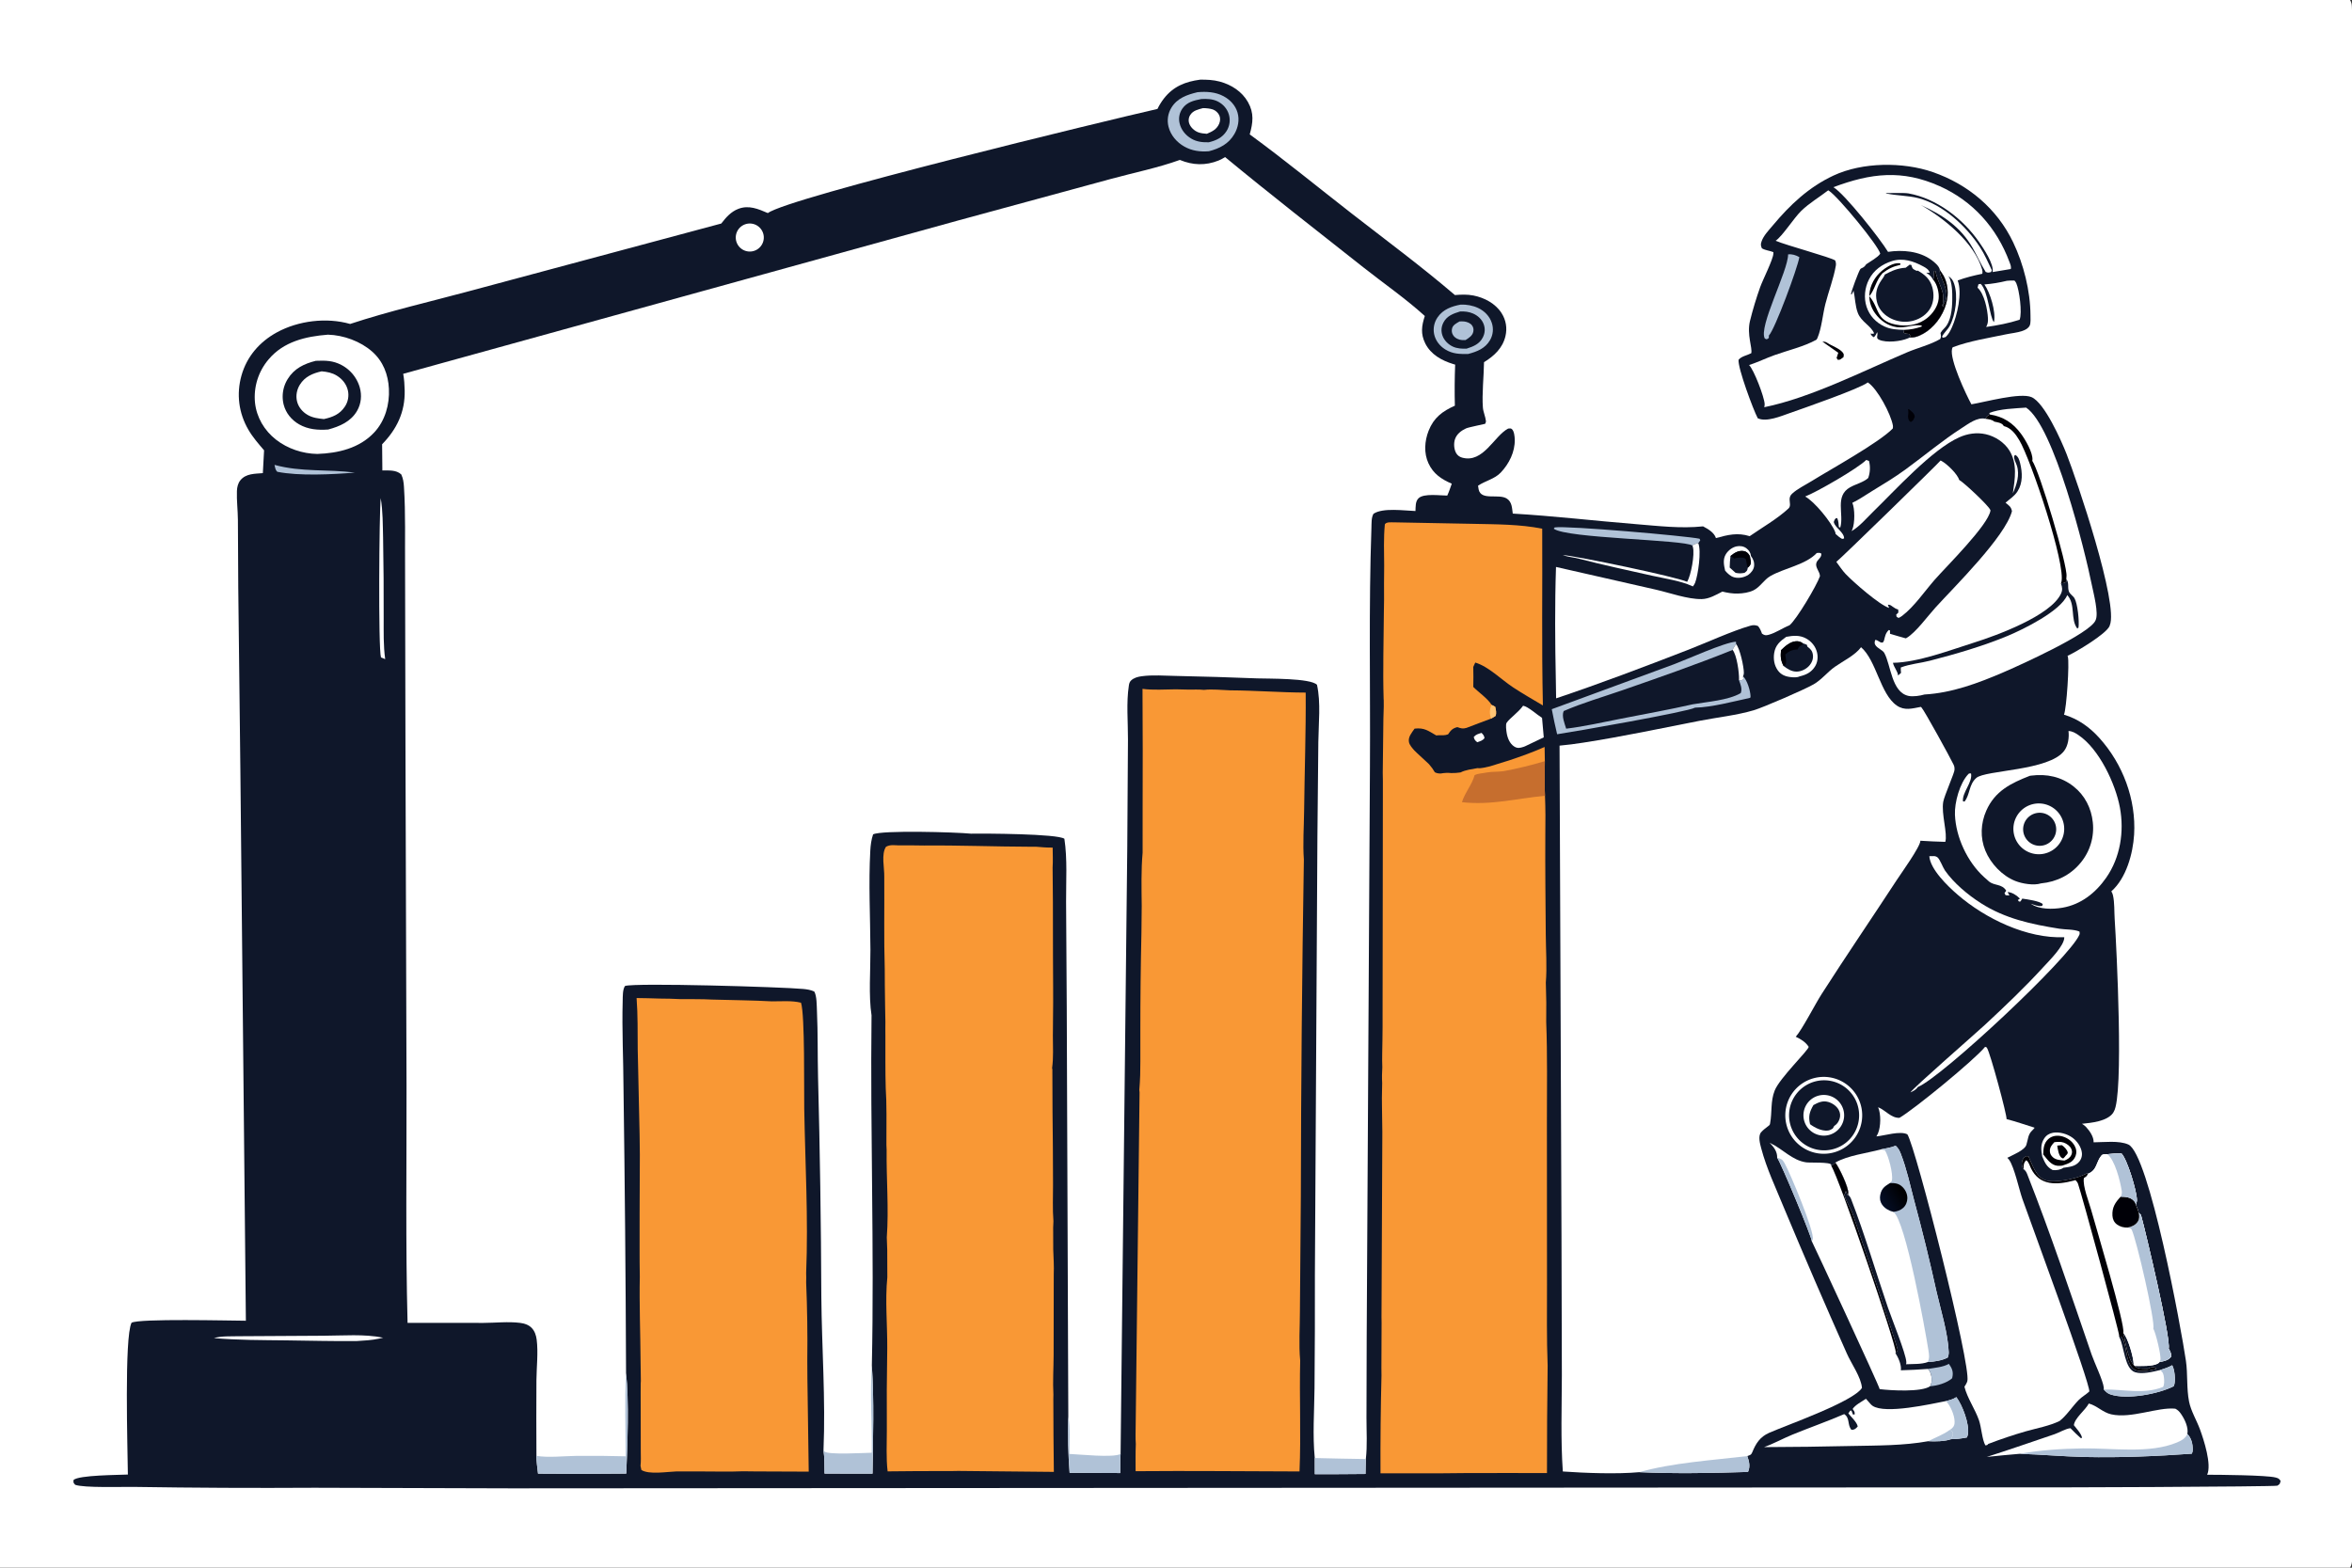 <?xml version="1.0" encoding="utf-8" ?>
<svg xmlns="http://www.w3.org/2000/svg" xmlns:xlink="http://www.w3.org/1999/xlink" width="1536" height="1024">
	<rect width="100%" height="100%" fill="#333333" stroke="none"/>
	<path fill="white" d="M0 0L1534.69 0C1535.54 1.344 1535.84 2.508 1535.91 4.092C1536.57 18.507 1536 33.162 1536 47.604L1536.01 132.471L1536.01 391.421L1536.01 865.91L1536 981.169C1536 989.131 1537.19 1015.2 1535.79 1021.39C1535.57 1022.35 1535.21 1023.17 1534.69 1024L0 1024L0 0Z"/>
	<path fill="#0F172A" d="M783.786 52.032C788.126 51.981 792.351 52.154 796.568 53.285C804.135 55.313 811.109 59.768 815.019 66.708C819.081 73.916 818.291 80.127 816.145 87.783C838.812 104.352 860.657 122.283 882.818 139.528C905.375 157.081 928.418 174.123 950.136 192.727C954.225 192.398 958.205 192.227 962.255 193.028C969.438 194.448 976.628 198.243 980.639 204.561C983.519 209.096 984.387 214.315 983.158 219.546C981.314 227.392 975.769 232.511 969.155 236.579C969.042 245.681 967.729 257.582 968.425 266.227C968.67 269.262 970.124 272.136 970.437 275.264C970.233 275.793 970.237 276.46 969.826 276.85C969.691 276.978 959.093 279.037 957.345 279.854C954.182 281.332 951.239 283.587 950.143 287.047C949.295 289.724 949.534 293.357 950.886 295.838C951.732 297.389 953.125 298.433 954.816 298.908C968.669 302.803 975.756 284.721 984.914 279.943C985.913 279.915 986.616 279.6 987.391 280.317C988.844 281.661 989.186 285.187 989.23 287.109C989.413 295.194 985.536 302.903 980.091 308.663C976.068 312.919 970.012 314.021 965.254 317.264C965.365 318.078 965.471 318.903 965.645 319.706C967.299 327.335 978.952 322.133 984.247 325.806C987.458 328.034 987.435 331.926 987.921 335.47C1014.74 337.02 1041.63 340.225 1068.44 342.371C1082.94 343.533 1097.68 345.356 1112.21 343.812C1115.44 345.524 1119.45 347.805 1120.62 351.474C1128.38 349.344 1134.72 347.721 1142.65 350.224C1150.83 344.537 1160.71 338.913 1167.97 332.154C1169.62 330.612 1168.74 328.384 1168.72 326.31C1168.71 324.738 1169.18 323.595 1170.32 322.513C1173.66 319.354 1179.23 316.656 1183.2 314.191C1195.29 306.688 1227.12 289.142 1236.09 279.904C1236.21 279.214 1236.31 278.646 1236.18 277.945C1234.87 270.493 1226.11 253.882 1219.79 249.787C1214.82 253.804 1177.05 266.937 1168.67 269.874C1163.14 271.813 1153.53 275.898 1147.92 273.202C1144.99 267.658 1134.86 240.462 1135.38 235.029C1137.3 232.625 1140.99 232.161 1143.68 230.718C1144.57 227.231 1140.68 218.614 1142.84 209.663Q1145.63 198.403 1149.53 187.479C1151.2 182.801 1157.95 169.499 1158.12 165.677C1158.13 165.348 1158.13 165.019 1158.13 164.69C1155.59 163.671 1153.13 163.629 1150.63 162.212C1149.82 160.305 1149.75 159.588 1150.45 157.576C1151.72 153.877 1155.24 150.25 1157.75 147.251C1169.03 133.757 1181.24 122.225 1197.37 114.676C1216.23 105.848 1242.79 105.661 1262.25 112.416C1285.28 120.41 1304.15 136.181 1314.73 158.308C1321.56 172.58 1325.92 190.005 1326.03 205.868C1326.04 207.6 1326.3 211.198 1325.48 212.744C1324.49 214.595 1322.68 215.49 1320.77 216.157C1317.37 217.348 1313.55 217.644 1310.01 218.391C1298.64 220.794 1286.08 222.723 1275.25 226.826C1275.04 227.26 1274.9 227.459 1274.8 227.906C1273.16 234.837 1283.8 257.379 1287.44 264.097C1296.22 262.654 1319.38 256.238 1326.73 259.413C1335.2 263.071 1346.05 287.57 1349.56 296.463C1356.23 313.368 1383.79 394.748 1377.8 408.507C1377.76 408.646 1377.73 408.79 1377.68 408.924C1375.52 414.083 1355.68 425.961 1350.21 428.402C1350.28 428.556 1350.35 428.705 1350.4 428.863C1351.6 432.714 1349.56 463.143 1347.9 466.822C1357.06 469.536 1364.57 474.911 1370.95 481.967C1386.33 498.983 1395.08 522.175 1393.71 545.12C1392.96 557.588 1388.56 573.643 1378.83 582.223C1379.32 583.04 1379.67 583.814 1379.88 584.738C1381 589.582 1380.68 595.446 1381.02 600.447C1382.25 618.995 1387.07 715.469 1380.46 726.067C1380.25 726.478 1380.18 726.681 1379.92 727.032C1375.88 732.504 1365.77 733.415 1359.64 734.054C1360.63 734.649 1361.55 735.309 1362.34 736.164C1364.7 738.722 1367.39 742.549 1367.26 746.153C1373.96 746.129 1383.78 744.838 1389.92 747.581C1403.47 753.636 1424.49 867.905 1427.53 888.776C1428.83 897.675 1427.85 906.669 1429.6 915.543C1430.82 921.702 1434.58 927.802 1436.75 933.744C1439.22 940.505 1444.49 956.63 1441.41 963.294C1449.05 963.291 1480.1 963.557 1485.97 965.064C1487.81 965.536 1488.5 965.813 1489.4 967.431L1488.78 969.255C1488.28 969.645 1487.85 970.164 1487.27 970.426C1485.68 971.136 1331.11 971.719 1313.06 971.519L334.227 972.173L205.464 971.789Q146.372 972.155 87.285 971.231C79.31 971.128 54.787 971.948 49.097 969.856C47.882 968.451 47.912 968.579 48.017 966.727C51.322 963.461 77.715 963.473 83.511 963.158C83.336 946.268 81.115 873.631 85.898 864.016C90.594 861.146 150.045 862.649 160.571 862.69L156.971 502.478L155.596 383.713L155.363 339.444C155.302 333.235 154.503 326.883 154.722 320.696C154.809 318.235 155.408 315.656 156.985 313.709C160.613 309.229 166.413 309.502 171.654 309.047L172.458 294.151C168.787 289.854 165.05 285.588 162.201 280.68C155.886 269.797 154.29 257.424 157.693 245.305C161.178 232.893 169.524 223.283 180.743 217.139C194.798 209.441 213.26 207.184 228.66 211.606C254.207 203.182 280.756 197.101 306.729 190.095L471.049 145.999C474.092 142.024 477.362 138.28 482.16 136.432C489.037 133.784 495.143 136.484 501.453 139.18C515.038 128.938 724.106 78.394 755.889 71.157C757.032 68.764 758.519 66.369 760.152 64.282C766.305 56.419 774.131 53.308 783.786 52.032Z"/>
	<path fill="white" d="M770.512 104.461C778.905 107.962 787.294 108.268 795.803 104.852C797.296 104.253 798.692 103.439 800.063 102.604C829.642 127.048 860.156 150.777 890.269 174.567C903.53 185.044 918.01 195.054 930.491 206.408C928.387 212.826 927.659 218.095 930.787 224.332C934.42 231.574 941.456 235.439 948.903 237.752Q949.602 237.968 950.307 238.166Q949.774 251.575 950.12 264.99C941.988 268.627 936.351 272.797 932.981 281.347C930.329 288.075 929.783 295.964 932.875 302.641C936.066 309.533 941.365 313.027 948.099 315.952C947.162 318.543 946.313 321.21 945.147 323.707C940.368 323.7 929.939 322.162 926.459 325.395C924.246 327.45 924.534 330.991 924.383 333.797C917.176 333.57 903.212 331.481 897.012 335.559C895.514 337.917 895.731 341.831 895.633 344.604C893.799 396.564 894.983 448.799 894.658 500.796L892.541 872.689L892.391 926.04C892.378 934.825 893.011 944.314 891.974 953.031L891.762 962.781C880.731 962.961 869.683 962.89 858.65 962.939L858.617 952.375C857.152 937.536 858.316 921.739 858.46 906.787Q858.793 869.717 858.707 832.645L860.353 546.284L860.949 484.617C861.083 472.753 862.671 458.901 860.073 447.299C855.791 442.872 828.281 443.379 820.964 443.112Q794.551 442.057 768.122 441.516C760.759 441.408 752.712 440.704 745.437 441.733C743.015 442.076 740.399 442.763 738.622 444.524C737.679 445.46 737.422 446.475 737.219 447.769C735.481 458.878 736.676 471.716 736.635 482.998L736.176 554.063L731.813 949.72C731.484 953.816 731.645 958.063 731.582 962.179L698.526 962.046Q697.108 943.703 697.669 925.313L696.654 658.065L696.221 588.975C696.155 575.571 697.125 561.124 695.111 547.887C690.797 544.579 642.447 544.39 634.12 544.543C624.075 543.546 575.838 542.161 570.183 544.996C569.012 548.488 568.557 551.99 568.355 555.659C567.178 576.98 568.337 599.001 568.444 620.385C568.509 633.49 567.198 650.602 569.165 663.187C568.274 739.406 571.01 815.645 569.372 891.866C570.943 915.174 570.107 939.204 569.817 962.571L538.478 962.525C538.361 957.511 538.539 952.284 537.795 947.323C539.202 914.112 536.679 880.283 536.379 847.026Q536.094 775.268 534.234 703.534C533.888 689.137 534.171 674.691 533.517 660.308C533.366 656.984 533.453 650.364 531.746 647.639C529.453 646.589 527.084 646.218 524.593 645.981C510.711 644.662 414.897 641.854 408.185 644.02C406.563 646.247 406.732 650.89 406.651 653.739C406.113 672.724 407.109 691.928 407.189 710.943Q408.492 803.933 408.857 896.931C410.848 914.118 409.782 944.504 408.982 962.516Q380.174 962.864 351.366 962.565C350.922 958.726 350.336 954.839 350.327 950.971Q350.174 926.198 350.323 901.426C350.41 892.932 351.549 883.375 350.481 875.027C350.125 872.242 349.168 869.331 347.148 867.307C345.125 865.281 342.412 864.441 339.637 864.091C331.978 863.125 323.507 864.084 315.743 864.115L266.165 864.075C264.821 812.608 265.583 760.961 265.485 709.47L264.791 486.883L264.541 370.915C264.38 353.455 264.945 335.375 263.811 317.964C263.625 315.112 263.278 312.499 262.045 309.89C258.708 306.817 253.937 307.339 249.706 307.304L249.547 290.191C259.15 280.299 264.573 269.182 264.288 255.097C264.214 251.482 263.974 247.723 263.317 244.171L625.856 143.981L725.715 116.813C740.493 112.793 756.125 109.648 770.512 104.461Z"/>
	<path fill="#B0C2D7" d="M408.857 896.931C410.848 914.118 409.782 944.504 408.982 962.516Q380.174 962.864 351.366 962.565C350.922 958.726 350.336 954.839 350.327 950.971C358.14 952.23 367.979 951.101 376.023 950.981Q392.323 950.79 408.617 951.248C408.594 933.233 407.862 914.907 408.857 896.931Z"/>
	<path fill="#B0C2D7" d="M569.372 891.866C570.943 915.174 570.107 939.204 569.817 962.571L538.478 962.525C538.361 957.511 538.539 952.284 537.795 947.323C537.983 947.576 538.138 947.856 538.358 948.081C540.681 950.459 564.738 948.974 569.304 948.918C569.592 929.976 568.008 910.763 569.372 891.866Z"/>
	<path fill="#B0C2D7" d="M697.669 925.313C699.109 933.073 698.321 941.777 698.407 949.698C705.034 949.971 726.883 952.336 731.813 949.72C731.484 953.816 731.645 958.063 731.582 962.179L698.526 962.046Q697.108 943.703 697.669 925.313Z"/>
	<path fill="#B0C2D7" d="M858.617 952.375Q875.294 952.797 891.974 953.031L891.762 962.781C880.731 962.961 869.683 962.89 858.65 962.939L858.617 952.375Z"/>
	<path fill="white" d="M1018.48 487.043Q1026.29 486.327 1034.04 485.081C1059.36 481.156 1084.58 475.793 1109.72 470.862C1121.39 468.574 1134.03 467.271 1145.38 463.91C1151.52 462.094 1178.48 450.423 1184.46 446.964C1189.72 443.913 1193.41 438.966 1198.34 435.509C1203.67 431.77 1211.54 427.991 1215.38 422.745C1225.52 431.525 1227.84 453.31 1238.69 460.832C1243.82 464.385 1248.83 462.759 1254.42 461.73C1254.56 461.854 1254.71 461.967 1254.84 462.101C1256.68 463.989 1273.71 495.005 1275.81 499.466C1276.37 500.641 1276.47 501.534 1276.41 502.827C1276.62 504.337 1269.75 519.731 1269.05 523.744C1267.68 531.624 1272.02 544.53 1270.39 549.894Q1262.25 549.684 1254.13 549.159C1254.17 552.952 1241.51 570.528 1238.76 574.736C1222.47 599.663 1205.7 624.227 1189.64 649.307C1185.36 655.983 1176.84 672.635 1172.74 677.195C1176.1 678.769 1179.15 680.641 1181.2 683.801C1180.84 686.239 1162.22 704.199 1158.99 712.313C1156.17 719.364 1157.35 726.522 1155.99 733.73C1155.95 733.934 1155.9 734.136 1155.86 734.34C1155.51 735.015 1155.71 734.779 1155.1 735.286C1153.44 736.649 1151.47 737.961 1150.09 739.609C1147.95 742.163 1149.45 747.264 1150.21 750.155C1153.64 763.213 1159.79 776.066 1164.89 788.596Q1184.92 836.569 1206.08 884.052C1208.97 890.697 1215.42 899.508 1215.97 906.574C1210.2 915.642 1167.38 930.628 1155.37 935.904C1149.47 938.496 1146.7 942.781 1144.39 948.49C1143.58 950.485 1142.98 950.326 1141.09 951.111C1142.33 954.661 1143.14 957.877 1141.55 961.46C1118.13 962.219 1093.98 962.657 1070.59 961.612C1055.97 962.946 1035.4 962.207 1020.62 961.159C1019.17 940.385 1019.94 919.224 1019.99 898.398L1019.75 807.892L1018.48 487.043Z"/>
	<path fill="#B0C2D7" d="M1070.59 961.612C1091.88 955.492 1118.89 953.736 1141.09 951.111C1142.33 954.661 1143.14 957.877 1141.55 961.46C1118.13 962.219 1093.98 962.657 1070.59 961.612Z"/>
	<path fill="#F99835" d="M910.221 341.183L962.118 342.169C976.925 342.496 992.624 342.41 1007.16 345.335C1007.38 383.806 1006.73 422.33 1007.61 460.79C1001.12 456.937 994.523 453.168 988.216 449.03C980.582 444.022 972.084 435.311 963.433 432.78L962.133 435.618Q962.3 442.16 962.149 448.702C965.495 452.106 971.739 456.406 974.072 460.397L976.472 461.663C976.898 463.923 977.47 465.409 976.692 467.649C975.703 468.254 974.726 468.893 973.694 469.421C968.302 471.331 963.021 473.51 957.651 475.468C955.323 476.166 953.995 475.763 951.748 474.956C948.643 475.675 947.399 477.071 945.671 479.669C943.637 480.438 941.66 480.284 939.522 480.256L937.954 480.376C932.671 477.351 930.256 475.219 923.83 475.928C922.04 478.487 919.44 481.41 920.142 484.751C920.558 486.73 922.347 488.7 923.663 490.19L925.188 491.69L932.967 498.898L933.402 499.379C934.839 500.989 935.957 502.579 937.041 504.439C938.446 505.125 939.274 505.213 940.795 505.258C943.224 504.869 945.228 504.674 947.698 504.957C949.8 504.981 951.754 504.861 953.833 504.542C957.097 502.845 961.273 502.422 964.885 501.726C967.435 502.073 970.585 501.043 973.11 500.537L985.762 496.612C993.575 493.993 1001.2 491.266 1008.73 487.913L1008.88 497.175C1008.89 504.656 1008.53 512.326 1008.97 519.783C1009.33 528.247 1009.32 536.664 1009.19 545.134C1009.06 566.864 1009.32 588.557 1009.48 610.285C1009.55 620.602 1010.35 631.592 1009.52 641.831Q1010 654.679 1009.77 667.533C1010.61 689.135 1010.21 710.882 1010.23 732.502L1010.29 838.784C1010.31 856.479 1010.02 874.325 1010.71 892.006Q1010.24 927.102 1010.27 962.199L983.982 962.16L956.253 962.209C938.03 962.473 919.777 962.322 901.551 962.354Q901.399 930.401 902.197 898.459L902.143 893.493L902.264 864.192L902.207 860.166L902.748 739.678L902.521 722.857L902.468 717.213L902.644 707.388C902.434 703.934 902.533 700.583 902.734 697.13C902.491 691.208 902.767 685.169 902.817 679.236L902.906 670.844L902.906 662.311L903.113 510.284L903.02 504.779L903.436 469.438L903.672 461.552L903.658 457.314L903.592 456.608C903.017 437.737 903.649 418.671 903.753 399.784L903.877 391.688C903.773 384.358 903.903 377.016 903.947 369.685C903.902 360.743 903.514 351.475 904.382 342.579C904.428 342.474 904.446 342.352 904.521 342.265C905.759 340.834 908.415 341.245 910.221 341.183Z"/>
	<path fill="#C66E2E" d="M1008.88 497.175C1008.89 504.656 1008.53 512.326 1008.97 519.783C990.171 521.601 973.943 526.09 954.747 523.988C956.641 517.65 961.317 512.596 962.996 506.347C965.254 505.12 968.275 505.172 970.798 504.602C974.412 503.952 978.299 504.229 982.005 503.701Q995.621 501.174 1008.88 497.175Z"/>
	<path fill="#FFC474" d="M974.072 460.397L976.472 461.663C976.898 463.923 977.47 465.409 976.692 467.649C975.703 468.254 974.726 468.893 973.694 469.421C972.745 465.898 972.625 463.823 974.072 460.397Z"/>
	<path fill="#F99835" d="M746.126 449.949C753.102 450.917 760.794 450.288 767.857 450.256L776.163 450.444C779.472 450.468 782.963 450.273 786.244 450.626C791.724 450.018 797.843 450.719 803.382 450.922C819.829 451 836.257 452.339 852.698 452.396C852.892 478.209 851.952 504.031 851.664 529.844C851.548 540.217 850.749 551.09 851.508 561.42Q849.708 671.615 849.529 781.827L848.928 856.519C848.923 867.025 848.129 878.286 849.104 888.719C848.525 912.833 849.695 937.064 848.663 961.141C812.991 961.065 777.281 960.649 741.613 960.971C741.641 955.084 741.491 949.128 741.758 943.251C741.428 939.022 741.681 934.609 741.679 930.358L744.203 713.519L744.043 711.907C744.372 708.692 744.437 705.417 744.606 702.187L744.723 693.043L744.717 673.794Q744.699 641.477 745.43 609.168L745.612 591.677C745.496 580.127 745.178 568.448 746.199 556.933L746.207 527.536L746.269 489.546L746.126 449.949Z"/>
	<path fill="#F99835" d="M577.478 572.698C577.635 566.921 575.371 557.918 578.631 553.072C581.491 551.614 583.707 552.102 586.885 552.197C592.4 552.223 597.966 552.093 603.475 552.285C626.65 552.073 649.83 553.022 673.008 553.084L676.621 553.083C680.236 553.381 683.827 553.712 687.457 553.644C687.482 557.972 687.701 562.394 687.419 566.71L687.612 589.443L687.66 623.484C687.672 637.386 687.919 651.328 687.687 665.226L687.633 672.113L687.589 676.451C687.596 683.438 688.043 690.831 687.074 697.742L687.273 698.538L687.271 700.375L687.292 707.052L687.36 725.392Q687.657 749.463 687.696 773.535C687.728 781.514 687.315 789.73 687.954 797.662L687.781 801.851L687.829 816.144C688 821.521 688.406 827.003 688.161 832.375L688.08 885.245C688.046 893.717 687.466 902.435 687.936 910.876L687.886 913.905Q687.924 937.664 688.228 961.421L625.774 960.804L620.739 960.892Q600.205 960.823 579.673 961.087C578.624 952.358 579.177 943.114 579.157 934.299Q578.965 907.441 579.428 880.587C579.541 865.468 577.954 849.332 579.48 834.359L579.417 816.497L579.129 808.225C580.519 789.504 578.788 769.87 579.024 751.023L578.881 747.818Q578.851 737.911 578.925 728.005L578.789 718.551L578.431 710.753C578.105 699.522 578.273 688.228 578.217 676.99C578.146 673.841 578.212 670.677 578.218 667.527L578.033 657.54L577.848 643.587L577.799 633.137C577.189 613.042 577.638 592.81 577.478 572.698Z"/>
	<path fill="#F99835" d="M415.74 651.91C420.785 651.921 425.84 652.128 430.885 652.258C435.232 652.293 439.562 652.346 443.904 652.599C450.965 652.677 458.112 652.529 465.16 652.912C478.12 653.305 491.149 653.352 504.091 654.071C510.156 654.094 517.204 653.456 523.103 654.961C525.719 662.76 525.017 712.55 525.216 724.169C525.825 759.749 527.929 796.003 526.469 831.537C526.483 833.546 526.621 835.633 526.469 837.634Q527.532 863.055 527.215 888.496L527.281 900.335L528.148 961.26L492.887 961.115L485.148 961.028C476.219 961.413 467.158 961.114 458.214 961.132L441.553 961.138C435.492 961.337 423.858 963.331 418.856 960.178L418.298 957.493C418.672 954.416 418.452 951.085 418.465 947.976L418.411 920.33L418.391 909.606L418.42 903.676L418.517 902.094L418.328 888.849C418.217 870.524 417.448 852.197 417.836 833.872C417.664 827.847 417.738 821.793 417.696 815.764L417.707 792.404L417.859 754.248L417.701 741.237L416.473 685.406C416.392 674.254 416.557 663.036 415.74 651.91Z"/>
	<path fill="white" d="M1296.38 683.791C1297.25 684.063 1297.21 683.867 1297.64 684.527C1299.75 687.772 1310.78 728.568 1310.4 730.979C1316.51 732.567 1322.58 734.693 1328.61 736.561L1328.64 736.793L1328.2 737.287C1327.99 737.528 1327.71 737.869 1327.48 738.08C1324.24 740.969 1324.58 743.939 1323.34 747.82C1322.21 751.366 1314.19 754.513 1310.89 756.276C1311.32 756.694 1311.7 757.078 1312.05 757.567C1315.5 762.341 1318.58 776.958 1320.76 783.17C1325.87 797.7 1365.22 904.081 1364.44 908.916C1362.29 910.941 1359.65 912.304 1357.51 914.48C1353.23 918.832 1349.82 924.385 1345.05 928.174C1338.36 931.437 1330.07 932.907 1322.89 934.953Q1310.5 938.536 1298.46 943.158C1297.65 944.138 1297.73 943.916 1296.57 944.108C1294.43 940.407 1293.99 932.282 1292.38 927.655C1289.8 920.282 1284.78 913.287 1282.9 905.824C1283.58 904.695 1284.47 903.401 1284.8 902.118C1287.41 892.159 1251.17 749.564 1245.64 740.953C1241 738.476 1230.69 741.807 1225.41 742.305C1225.8 741.675 1226.13 741.056 1226.42 740.369C1228.31 735.903 1228.47 727.705 1226.53 723.217C1231.21 725.089 1235.13 730.423 1240.47 730.155C1249.69 724.881 1289.35 692.434 1296.38 683.791Z"/>
	<path fill="white" d="M1299.47 270.742L1299.13 269.76C1305.87 267.019 1315.84 266.784 1323.19 266.244C1341.36 278.355 1361.47 359.092 1366.18 382.475C1367.17 387.402 1370.73 400.727 1368.53 405.171C1365.07 413.852 1318.55 434.761 1308.19 439.208C1291.86 446.218 1274.73 452.641 1256.79 453.641C1253.91 454.494 1249.33 455.187 1246.39 454.561C1235.22 452.184 1234.92 434.401 1230.56 426.496C1229.52 424.604 1226 423.478 1224.75 421.368C1223.97 420.044 1224.29 419.447 1224.58 418.035C1226.63 417.915 1227.23 419.945 1229.47 419.725C1229.94 419.299 1230.2 418.984 1230.37 418.357C1231.11 415.575 1231.31 413.623 1233.5 411.502L1234.27 411.766L1234.29 413.979C1237.69 415.066 1241.16 415.976 1244.6 416.958C1244.76 416.881 1244.92 416.816 1245.08 416.727C1251.12 413.221 1259.15 402.134 1264.07 396.741C1276.53 383.064 1309.52 350.593 1313.94 333.925C1313.39 330.98 1312.01 330.249 1309.73 328.37C1312.53 325.881 1315.51 324.189 1317.58 320.938C1321.1 315.388 1320.78 308.696 1319.27 302.543C1318.73 300.367 1318.14 298.357 1316.15 297.138L1315.33 297.852C1315.2 300.422 1316.39 301.798 1317.13 304.086C1319.11 310.21 1317.01 316.668 1314.51 322.259C1315.9 312.833 1317.58 302.899 1312.27 294.285C1308.98 288.939 1302.88 284.985 1296.8 283.627C1290.92 282.315 1285.01 283.207 1279.55 285.633C1261.78 293.526 1237.55 320.393 1223.01 334.524C1218.94 338.481 1214.57 343.685 1209.72 346.594C1209.54 346.701 1209.36 346.799 1209.18 346.901C1209.4 346.466 1209.5 346.294 1209.7 345.804C1211.37 341.761 1211.41 332.353 1209.69 328.443C1214 326.385 1218.25 323.394 1222.34 320.906C1229.82 316.359 1237.31 311.822 1244.39 306.664C1256.72 297.68 1268.33 287.836 1281.19 279.573C1285.59 276.752 1291.22 272.357 1296.63 273.528C1297.6 271.911 1297.7 271.612 1299.47 270.742Z"/>
	<path fill="#0F172A" d="M1349.43 378.16C1351.41 380.978 1350.12 383.301 1351.07 386.223C1351.65 388.018 1353.8 389.145 1354.76 390.76C1356.82 394.208 1357.97 405.817 1357.39 409.903L1356.6 410.572C1351.96 404.488 1355.62 394.729 1350.04 388.698C1345.75 399.12 1321.34 411.114 1310.97 415.418C1295.01 422.044 1277.18 427.217 1260.45 431.548C1254.2 433.165 1247.38 433.682 1241.36 435.977C1241.26 437.22 1241.36 438.306 1241.49 439.539L1239.55 441.228C1239.43 438.64 1236.77 435.8 1236.21 432.93C1252.49 432.743 1273.68 424.613 1289.29 419.699C1303.78 415.136 1339.13 402.255 1345.91 387.877C1347.07 385.402 1346.8 383.611 1345.92 381.11C1347.32 380.914 1348.18 380.815 1349.39 380.017L1349.43 378.16Z"/>
	<path fill="#000007" d="M1299.47 270.742C1308.2 272.04 1314.64 276.261 1319.85 283.356C1322.69 287.222 1327.66 295.636 1327.3 300.446C1327.28 300.635 1327.23 300.817 1327.19 301.003C1331.9 307.621 1350.44 369.876 1349.55 376.472L1349.43 378.16L1349.39 380.017C1348.18 380.815 1347.32 380.914 1345.92 381.11C1346 380.874 1346.09 380.64 1346.16 380.402C1349.48 369.246 1326.31 300.288 1318.76 287.6C1316.32 283.507 1313.38 279.481 1308.54 278.283C1308.46 278.126 1308.41 277.953 1308.3 277.812C1307.02 276.1 1304.39 275.846 1302.44 275.412C1300.8 273.97 1298.72 273.881 1296.63 273.528C1297.6 271.911 1297.7 271.612 1299.47 270.742Z"/>
	<path fill="white" d="M1197.31 122.272C1221.87 113.056 1242.2 110.63 1266.73 121.608C1288.38 131.298 1304.03 148.829 1312.26 171.019C1312.81 172.503 1313.6 174.145 1313.16 175.725L1301.31 177.695C1302.26 172.511 1295.41 162.337 1292.45 158.066C1281.89 142.843 1264.78 129.634 1246.35 126.329C1242.96 125.721 1232.11 126.384 1231.04 125.955L1232.77 125.714L1231.5 126.296C1238.49 127.86 1245.87 127.65 1252.76 129.418C1268.88 133.555 1284.22 147.853 1293.11 161.552C1296.13 166.204 1298.4 171.563 1300.81 176.552L1300.3 177.693C1298.63 178.101 1298.41 178.306 1296.77 177.613C1293.61 172.588 1291.28 167.24 1288.36 162.1C1280.44 148.144 1268.67 140.408 1254.47 133.944C1269.63 142.54 1289.47 158.624 1294.46 176.053C1294.73 176.981 1294.77 177.883 1294.59 178.824C1289.03 179.955 1283.82 181.226 1278.48 183.198C1281.63 191.331 1278.15 206.22 1274.74 213.775C1273.67 216.146 1272.54 218.395 1270.59 220.169L1268.82 220.586L1268.25 219.977C1269.55 217.24 1271.87 215.501 1273.28 212.897C1277.16 205.742 1278.81 193.259 1276.21 185.468C1275.38 182.969 1274.59 181.903 1272.5 180.36C1275.01 184.373 1275.01 191.286 1274.94 195.98C1274.86 201.837 1274.13 210.187 1269.7 214.468C1268.69 215.447 1268.02 216.296 1267.27 217.485C1267.52 218.967 1267.81 220.014 1267.11 221.427C1260.62 225.207 1252.38 227.192 1245.4 230.157C1216.73 242.345 1182.3 259.884 1152.15 265.992C1152.32 265.299 1152.48 264.576 1152.43 263.859C1152.14 259.085 1145.37 241.501 1142.26 238.447C1147.95 236.599 1153.39 233.909 1159.03 231.904C1167.85 228.773 1178.03 226.423 1186.2 221.925C1186.58 221.42 1186.66 221.362 1186.94 220.689C1189.64 214.32 1190.34 205.42 1192.08 198.565C1194.18 190.307 1197.5 181.811 1198.92 173.459C1199.12 172.288 1198.91 171.222 1198.5 170.129C1195.73 168.109 1166.99 160.383 1159.6 157.263C1164.01 154.286 1171.4 142.588 1176.21 137.859C1181.46 132.701 1188.1 128.842 1193.91 124.329C1194.07 124.412 1194.23 124.485 1194.38 124.58C1200.48 128.483 1227.03 160.829 1227.91 165.72C1226.34 168.131 1221.26 170.847 1218.75 172.623C1217.02 175.322 1215.71 174.792 1214.9 175.792C1213.87 177.083 1208.64 191.063 1208.82 192.303L1209.32 192.254L1210.51 189.927C1211.51 194.648 1211.55 199.892 1213.27 204.386C1215.55 210.347 1221.84 212.664 1223.92 217.739C1222.86 218.154 1222.65 218.082 1221.52 217.879C1222.27 219.256 1222.41 219.492 1223.75 220.291C1224.81 219.224 1225.32 218.291 1225.92 216.95C1226.68 219.194 1224.69 220.805 1227.15 221.917C1231.95 224.09 1241.34 223.008 1246.07 220.971Q1246.65 220.721 1247.21 220.443L1248.18 220.459C1251.62 220.526 1255.63 218.423 1258.4 216.467C1265.1 211.731 1270.3 203.566 1271.61 195.456C1272.55 189.716 1271.65 183.226 1268.2 178.425L1266.82 176.358C1266.8 176.227 1266.8 176.092 1266.77 175.964C1266.18 173.598 1263.3 171.247 1261.4 169.85C1253.41 163.99 1242.46 163.064 1233 164.508C1228.09 156.294 1204.58 126.484 1197.31 122.272Z"/>
	<path fill="#000007" d="M1190.17 223.16C1191.57 223.155 1192.23 223.224 1193.42 224.015C1196.37 225.988 1201.25 227.526 1203.46 230.297C1204.38 231.441 1204.09 231.974 1203.9 233.317L1201.67 234.881L1200.25 235.079L1199.4 233.851L1200.5 230.421L1190.17 223.16Z"/>
	<path fill="white" d="M1350.85 477.49C1353.43 477.595 1355.25 478.735 1357.34 480.136C1370.85 489.178 1381.54 511.893 1384.44 527.547C1387.34 543.204 1384.69 560.087 1375.51 573.273C1368.6 583.207 1359.03 590.813 1346.91 592.907C1340.45 594.022 1331.71 594.145 1326.2 590.278C1328.6 591.052 1331.15 592.237 1333.68 591.745L1334.06 590.497C1331.81 588.541 1323.9 587.415 1320.67 586.971L1319.51 588.834L1318.5 588.888L1317.78 587.886L1319.1 587C1319 586.886 1318.9 586.768 1318.79 586.656C1317.01 584.758 1313.75 582.742 1311.09 582.673L1312.28 584.912L1309.78 584.735L1309.06 583.384L1310.19 581.793C1307.35 577.11 1302.42 578.746 1298.83 575.669C1297.75 574.736 1296.66 573.781 1295.61 572.814C1284.8 562.937 1277.3 546.873 1276.7 532.22C1276.36 524.133 1279.86 511.447 1285.5 505.57C1286.02 505.03 1286.48 505.225 1287.2 505.205C1288.35 511.034 1281.3 517.615 1281.93 523.416L1282.97 523.574C1286.67 518.887 1285.68 512.471 1290.67 508.13C1296.65 502.923 1338.21 503.552 1348.04 490.433C1350.62 486.98 1351.37 481.695 1350.85 477.49Z"/>
	<path fill="#0F172A" d="M1325.61 506.748C1325.91 506.706 1326.21 506.662 1326.51 506.624C1336.66 505.34 1346.12 507.332 1354.23 513.744C1361.54 519.529 1365.78 527.916 1366.73 537.135Q1366.83 538.011 1366.88 538.89Q1366.93 539.769 1366.94 540.65Q1366.94 541.53 1366.91 542.41Q1366.87 543.29 1366.79 544.167Q1366.71 545.044 1366.59 545.916Q1366.46 546.788 1366.3 547.653Q1366.13 548.518 1365.92 549.373Q1365.71 550.229 1365.46 551.073Q1365.21 551.916 1364.91 552.747Q1364.62 553.577 1364.29 554.392Q1363.95 555.206 1363.58 556.003Q1363.2 556.8 1362.79 557.577Q1362.37 558.355 1361.92 559.11Q1361.47 559.866 1360.98 560.598Q1360.49 561.33 1359.96 562.037Q1359.44 562.744 1358.88 563.424C1352.29 571.515 1343.2 576.032 1332.9 577.018C1328.21 578.516 1320.65 577.247 1316.14 575.457C1307.54 572.045 1300.03 564.12 1296.55 555.614C1293.09 547.158 1293.5 537.845 1297.16 529.533C1302.84 516.658 1313.2 511.606 1325.61 506.748Z"/>
	<path fill="white" d="M1326.75 525.471Q1327.28 525.315 1327.82 525.194Q1328.35 525.073 1328.9 524.988Q1329.44 524.903 1329.99 524.854Q1330.54 524.806 1331.09 524.794Q1331.65 524.782 1332.2 524.806Q1332.75 524.831 1333.29 524.892Q1333.84 524.953 1334.39 525.051Q1334.93 525.148 1335.46 525.281Q1336 525.414 1336.52 525.583Q1337.05 525.751 1337.56 525.954Q1338.07 526.157 1338.57 526.394Q1339.07 526.63 1339.55 526.899Q1340.03 527.168 1340.49 527.469Q1340.96 527.769 1341.4 528.099Q1341.84 528.43 1342.26 528.789Q1342.68 529.148 1343.07 529.534Q1343.46 529.92 1343.83 530.331Q1344.2 530.742 1344.54 531.177Q1344.88 531.612 1345.19 532.068Q1345.5 532.524 1345.77 533Q1346.05 533.476 1346.3 533.969Q1346.54 534.462 1346.76 534.97Q1346.97 535.479 1347.15 536Q1347.33 536.522 1347.47 537.054Q1347.62 537.586 1347.73 538.127Q1347.83 538.667 1347.91 539.214Q1347.98 539.761 1348.01 540.311Q1348.05 540.861 1348.05 541.412Q1348.05 541.964 1348.01 542.514Q1347.97 543.064 1347.9 543.61Q1347.83 544.157 1347.72 544.697Q1347.61 545.237 1347.46 545.769Q1347.31 546.301 1347.13 546.822Q1346.95 547.343 1346.74 547.851Q1346.52 548.359 1346.28 548.852Q1346.03 549.344 1345.75 549.819Q1345.47 550.294 1345.16 550.75Q1344.85 551.205 1344.5 551.639Q1344.16 552.073 1343.8 552.483Q1343.43 552.893 1343.03 553.278Q1342.64 553.662 1342.22 554.02Q1341.8 554.378 1341.35 554.707Q1340.91 555.036 1340.45 555.335Q1339.99 555.634 1339.5 555.901Q1339.02 556.169 1338.52 556.404Q1338.02 556.639 1337.51 556.84Q1337 557.041 1336.47 557.208Q1335.95 557.375 1335.41 557.506Q1335.02 557.602 1334.63 557.678Q1334.23 557.755 1333.84 557.812Q1333.44 557.87 1333.04 557.908Q1332.64 557.946 1332.24 557.965Q1331.84 557.984 1331.44 557.984Q1331.04 557.983 1330.64 557.964Q1330.23 557.944 1329.84 557.904Q1329.44 557.865 1329.04 557.807Q1328.64 557.748 1328.25 557.671Q1327.86 557.593 1327.47 557.497Q1327.08 557.4 1326.69 557.285Q1326.31 557.17 1325.93 557.036Q1325.55 556.902 1325.18 556.75Q1324.81 556.599 1324.45 556.429Q1324.08 556.259 1323.73 556.073Q1323.37 555.885 1323.03 555.682Q1322.68 555.478 1322.35 555.257Q1322.01 555.037 1321.69 554.801Q1321.36 554.564 1321.05 554.313Q1320.74 554.061 1320.44 553.794Q1320.14 553.528 1319.85 553.247Q1319.56 552.966 1319.29 552.672Q1319.02 552.378 1318.76 552.071Q1318.5 551.764 1318.26 551.445Q1318.01 551.125 1317.79 550.795Q1317.56 550.464 1317.35 550.123Q1317.14 549.782 1316.94 549.431Q1316.75 549.08 1316.57 548.72Q1316.39 548.36 1316.23 547.992Q1316.07 547.624 1315.93 547.248Q1315.79 546.873 1315.67 546.491Q1315.54 546.109 1315.44 545.722Q1315.34 545.335 1315.25 544.943Q1315.16 544.55 1315.1 544.155Q1315.03 543.759 1314.98 543.36Q1314.93 542.962 1314.91 542.562Q1314.88 542.161 1314.87 541.76Q1314.86 541.359 1314.87 540.957Q1314.88 540.556 1314.91 540.156Q1314.94 539.755 1314.99 539.357Q1315.04 538.959 1315.11 538.563Q1315.17 538.168 1315.26 537.776Q1315.35 537.384 1315.45 536.997Q1315.56 536.61 1315.69 536.228Q1315.81 535.847 1315.95 535.472Q1316.1 535.097 1316.26 534.729Q1316.42 534.362 1316.6 534.002Q1316.78 533.643 1316.97 533.292Q1317.17 532.942 1317.38 532.601Q1317.59 532.261 1317.82 531.931Q1318.05 531.601 1318.29 531.283Q1318.54 530.964 1318.8 530.658Q1319.06 530.352 1319.33 530.058Q1319.6 529.765 1319.89 529.485Q1320.18 529.205 1320.48 528.94Q1320.78 528.674 1321.09 528.424Q1321.41 528.173 1321.73 527.938Q1322.06 527.703 1322.39 527.483Q1322.73 527.264 1323.08 527.061Q1323.42 526.859 1323.78 526.673Q1324.14 526.487 1324.5 526.319Q1324.86 526.151 1325.24 526Q1325.61 525.85 1325.99 525.717Q1326.37 525.585 1326.75 525.471Z"/>
	<path fill="#0F172A" d="M1328.67 531.415Q1328.92 531.333 1329.18 531.263Q1329.43 531.194 1329.69 531.137Q1329.95 531.079 1330.21 531.035Q1330.47 530.991 1330.73 530.959Q1330.99 530.927 1331.25 530.908Q1331.52 530.89 1331.78 530.884Q1332.04 530.878 1332.31 530.885Q1332.57 530.892 1332.83 530.911Q1333.1 530.931 1333.36 530.964Q1333.62 530.997 1333.88 531.042Q1334.14 531.088 1334.4 531.146Q1334.66 531.204 1334.91 531.274Q1335.16 531.345 1335.42 531.428Q1335.67 531.511 1335.91 531.606Q1336.16 531.701 1336.4 531.808Q1336.64 531.916 1336.88 532.034Q1337.11 532.153 1337.34 532.283Q1337.57 532.413 1337.79 532.554Q1338.02 532.695 1338.23 532.847Q1338.45 532.999 1338.66 533.162Q1338.87 533.324 1339.07 533.496Q1339.27 533.668 1339.46 533.85Q1339.65 534.032 1339.83 534.223Q1340.01 534.414 1340.18 534.614Q1340.36 534.813 1340.52 535.021Q1340.68 535.229 1340.84 535.445Q1340.99 535.66 1341.13 535.883Q1341.27 536.106 1341.4 536.335Q1341.53 536.564 1341.65 536.8Q1341.77 537.035 1341.88 537.276Q1341.99 537.518 1342.08 537.764Q1342.18 538.01 1342.26 538.26Q1342.34 538.51 1342.41 538.765Q1342.49 539.019 1342.54 539.276Q1342.6 539.533 1342.65 539.793Q1342.7 540.053 1342.73 540.315Q1342.76 540.577 1342.78 540.84Q1342.8 541.103 1342.81 541.367Q1342.82 541.631 1342.81 541.895Q1342.81 542.159 1342.79 542.422Q1342.77 542.685 1342.74 542.948Q1342.71 543.21 1342.66 543.47Q1342.62 543.73 1342.56 543.988Q1342.51 544.246 1342.44 544.501Q1342.37 544.755 1342.29 545.006Q1342.21 545.257 1342.11 545.504Q1342.02 545.751 1341.91 545.993Q1341.81 546.235 1341.69 546.471Q1341.57 546.708 1341.44 546.938Q1341.32 547.169 1341.18 547.393Q1341.04 547.617 1340.89 547.833Q1340.74 548.05 1340.57 548.259Q1340.41 548.468 1340.24 548.669Q1340.07 548.871 1339.89 549.063Q1339.71 549.255 1339.52 549.439Q1339.33 549.622 1339.13 549.796Q1338.93 549.97 1338.73 550.134Q1338.52 550.298 1338.31 550.452Q1338.09 550.605 1337.87 550.748Q1337.65 550.891 1337.42 551.023Q1337.19 551.155 1336.96 551.276Q1336.72 551.397 1336.48 551.506Q1336.24 551.615 1336 551.712Q1335.75 551.809 1335.5 551.894Q1335.25 551.98 1334.99 552.053Q1334.74 552.127 1334.48 552.187Q1334.22 552.248 1333.96 552.296Q1333.7 552.344 1333.43 552.378Q1333.17 552.413 1332.9 552.435Q1332.64 552.457 1332.37 552.466Q1332.11 552.474 1331.84 552.47Q1331.57 552.466 1331.31 552.448Q1331.04 552.431 1330.78 552.4Q1330.51 552.37 1330.25 552.326Q1329.99 552.282 1329.73 552.226Q1329.47 552.17 1329.21 552.1Q1328.96 552.031 1328.7 551.95Q1328.45 551.868 1328.2 551.774Q1327.95 551.68 1327.71 551.573Q1327.46 551.467 1327.22 551.349Q1326.99 551.231 1326.75 551.101Q1326.52 550.971 1326.3 550.83Q1326.07 550.689 1325.85 550.537Q1325.63 550.385 1325.42 550.222Q1325.21 550.06 1325.01 549.887Q1324.81 549.714 1324.61 549.531Q1324.42 549.349 1324.24 549.157Q1324.05 548.965 1323.88 548.764Q1323.7 548.564 1323.54 548.355Q1323.37 548.146 1323.22 547.929Q1323.07 547.712 1322.92 547.487Q1322.78 547.263 1322.65 547.032Q1322.52 546.801 1322.39 546.564Q1322.27 546.326 1322.17 546.083Q1322.06 545.84 1321.96 545.592Q1321.86 545.344 1321.78 545.092Q1321.7 544.84 1321.62 544.583Q1321.55 544.327 1321.49 544.068Q1321.43 543.808 1321.39 543.546Q1321.34 543.284 1321.31 543.02Q1321.28 542.756 1321.26 542.491Q1321.24 542.225 1321.23 541.959Q1321.22 541.693 1321.23 541.427Q1321.23 541.161 1321.25 540.896Q1321.27 540.63 1321.31 540.366Q1321.34 540.102 1321.38 539.84Q1321.43 539.578 1321.49 539.318Q1321.54 539.058 1321.62 538.802Q1321.69 538.545 1321.77 538.293Q1321.85 538.04 1321.95 537.792Q1322.04 537.544 1322.15 537.3Q1322.26 537.057 1322.38 536.82Q1322.5 536.582 1322.63 536.35Q1322.76 536.119 1322.9 535.894Q1323.05 535.67 1323.2 535.452Q1323.35 535.235 1323.52 535.025Q1323.68 534.816 1323.86 534.614Q1324.03 534.413 1324.21 534.221Q1324.4 534.028 1324.59 533.845Q1324.78 533.662 1324.99 533.489Q1325.19 533.315 1325.4 533.152Q1325.61 532.989 1325.83 532.836Q1326.04 532.684 1326.27 532.542Q1326.49 532.4 1326.73 532.27Q1326.96 532.139 1327.19 532.02Q1327.43 531.901 1327.68 531.794Q1327.92 531.687 1328.17 531.592Q1328.42 531.498 1328.67 531.415Z"/>
	<path fill="white" d="M1376.18 753.907C1379.33 753.57 1382.32 753.346 1385.49 753.498C1389.24 757.352 1395.44 777.96 1395.53 783.719C1395.54 784.82 1395.23 785.9 1394.81 786.905C1395.6 788.706 1396.35 790.39 1396.77 792.317C1398.2 793.122 1398.19 793.738 1398.63 795.319C1401.1 804.15 1417.96 875.096 1416.26 880.838C1417.43 883.059 1417.94 883.742 1417.84 886.205C1416.4 888.264 1413.62 889.034 1411.22 889.468C1410.95 889.517 1410.68 889.555 1410.4 889.599C1410.17 889.833 1409.98 890.105 1409.72 890.302C1406.42 892.787 1397.41 892.217 1393.3 892.223C1393.34 891.912 1393.42 891.423 1393.41 891.085C1393.31 886.438 1389.68 873.941 1386.65 870.63C1388.12 876.545 1389.62 889.754 1395.13 893.117C1397.05 894.294 1400.53 894.084 1402.75 894.169C1404.82 892.925 1405.12 893.038 1407.55 893.263L1408.32 894.014C1405.03 895.192 1397.92 896.312 1394.78 894.989C1392.27 893.93 1390.9 891.464 1390.03 889.015C1388.29 884.137 1388.27 877.166 1385.39 872.973L1383.91 873.142C1383.98 873.273 1384.06 873.402 1384.13 873.534C1387.22 879.513 1387.44 894.108 1394.32 896.315C1399 897.814 1406.01 896.012 1410.71 894.899C1413.43 894.014 1416.06 893.19 1418.57 891.777C1420.16 894.447 1420.8 901.143 1420 904.218C1419.85 904.769 1419.77 904.918 1419.54 905.491C1409.59 910.567 1389.08 914.414 1378.34 910.849C1376.81 910.341 1375.83 909.589 1374.71 908.463C1374.54 908.285 1374.36 908.114 1374.18 907.934C1374.08 907.826 1373.98 907.711 1373.88 907.599C1373.9 907.329 1373.95 906.781 1373.92 906.476C1373.41 901.709 1367.81 890.2 1365.97 884.842C1352.45 845.505 1339.14 805.628 1323.89 766.938C1323.32 765.504 1322.73 764.56 1321.5 763.611L1321.35 763.968C1320.45 761.615 1319.87 759.762 1321.04 757.278C1321.66 755.959 1322.28 755.776 1323.5 755.111L1324.76 755.401C1327.24 760.794 1329.58 768.72 1335.75 770.917C1341.35 772.906 1355.33 770.066 1360.49 767.541C1360.94 767.321 1361.41 767.128 1361.86 766.922L1362.85 766.47L1363.49 766.733C1369.69 764.349 1368.77 758.919 1372.36 754.78C1373.35 753.638 1374.78 753.964 1376.18 753.907Z"/>
	<path fill="white" d="M1376.18 753.907C1379.33 753.57 1382.32 753.346 1385.49 753.498C1389.24 757.352 1395.44 777.96 1395.53 783.719C1395.54 784.82 1395.23 785.9 1394.81 786.905C1395.6 788.706 1396.35 790.39 1396.77 792.317C1398.2 793.122 1398.19 793.738 1398.63 795.319C1401.1 804.15 1417.96 875.096 1416.26 880.838C1417.43 883.059 1417.94 883.742 1417.84 886.205C1416.4 888.264 1413.62 889.034 1411.22 889.468C1410.95 889.517 1410.68 889.555 1410.4 889.599C1410.17 889.833 1409.98 890.105 1409.72 890.302C1406.42 892.787 1397.41 892.217 1393.3 892.223C1393.34 891.912 1393.42 891.423 1393.41 891.085C1393.31 886.438 1389.68 873.941 1386.65 870.63C1388.1 865.655 1368.48 800.569 1365.65 790.314C1364.16 784.875 1360.02 774.856 1360.9 769.491C1361.93 768.84 1362.64 768.512 1363.22 767.395C1363.33 767.184 1363.4 766.954 1363.49 766.733C1369.69 764.349 1368.77 758.919 1372.36 754.78C1373.35 753.638 1374.78 753.964 1376.18 753.907Z"/>
	<path fill="#B0C2D7" d="M1396.77 792.317C1398.2 793.122 1398.19 793.738 1398.63 795.319C1401.1 804.15 1417.96 875.096 1416.26 880.838C1417.43 883.059 1417.94 883.742 1417.84 886.205C1416.4 888.264 1413.62 889.034 1411.22 889.468C1410.95 889.517 1410.68 889.555 1410.4 889.599C1410.59 889.159 1410.8 888.753 1410.89 888.28C1411.42 885.288 1407.82 870.502 1406.23 867.829C1407.71 863.662 1395.31 809.775 1392.11 803.178C1391.7 802.32 1390.34 802.144 1389.45 801.83C1391.98 801.36 1394.66 800.225 1396.08 797.954C1397.23 796.115 1397.12 794.366 1396.77 792.317Z"/>
	<path fill="#000007" d="M1384.92 781.681C1388.04 781.749 1391.23 781.889 1393.52 784.347C1394.26 785.144 1394.64 785.815 1394.81 786.905C1395.6 788.706 1396.35 790.39 1396.77 792.317C1397.12 794.366 1397.23 796.115 1396.08 797.954C1394.66 800.225 1391.98 801.36 1389.45 801.83C1386.97 801.932 1384.45 801.271 1382.44 799.759C1380.6 798.381 1379.68 796.321 1379.55 794.061C1379.24 788.637 1381.35 785.509 1384.92 781.681Z"/>
	<path fill="#B0C2D7" d="M1376.18 753.907C1379.33 753.57 1382.32 753.346 1385.49 753.498C1389.24 757.352 1395.44 777.96 1395.53 783.719C1395.54 784.82 1395.23 785.9 1394.81 786.905C1394.64 785.815 1394.26 785.144 1393.52 784.347C1391.23 781.889 1388.04 781.749 1384.92 781.681C1385.63 780.302 1385.84 779.402 1385.61 777.846C1384.7 771.633 1381.12 757.477 1376.18 753.907Z"/>
	<path fill="#000007" d="M1321.5 763.611L1321.35 763.968C1320.45 761.615 1319.87 759.762 1321.04 757.278C1321.66 755.959 1322.28 755.776 1323.5 755.111L1324.76 755.401C1327.24 760.794 1329.58 768.72 1335.75 770.917C1341.35 772.906 1355.33 770.066 1360.49 767.541C1360.94 767.321 1361.41 767.128 1361.86 766.922L1362.85 766.47L1363.49 766.733C1363.4 766.954 1363.33 767.184 1363.22 767.395C1362.64 768.512 1361.93 768.84 1360.9 769.491C1360.02 774.856 1364.16 784.875 1365.65 790.314C1368.48 800.569 1388.1 865.655 1386.65 870.63C1388.12 876.545 1389.62 889.754 1395.13 893.117C1397.05 894.294 1400.53 894.084 1402.75 894.169C1404.82 892.925 1405.12 893.038 1407.55 893.263L1408.32 894.014C1405.03 895.192 1397.92 896.312 1394.78 894.989C1392.27 893.93 1390.9 891.464 1390.03 889.015C1388.29 884.137 1388.27 877.166 1385.39 872.973L1383.91 873.142C1383.92 872.914 1383.94 872.687 1383.94 872.46C1383.99 869.989 1359.55 780.254 1357.06 773.193C1356.74 772.284 1356.06 771.498 1355.4 770.813C1355.05 770.928 1354.7 771.05 1354.34 771.144C1343.44 774.014 1331.95 774.769 1326.33 763.082C1325.54 761.431 1324.87 758.811 1323.24 757.865C1321.43 759.619 1321.57 761.196 1321.5 763.611Z"/>
	<path fill="#B0C2D7" d="M1418.57 891.777C1420.16 894.447 1420.8 901.143 1420 904.218C1419.85 904.769 1419.77 904.918 1419.54 905.491C1409.59 910.567 1389.08 914.414 1378.34 910.849C1376.81 910.341 1375.83 909.589 1374.71 908.463C1374.54 908.285 1374.36 908.114 1374.18 907.934C1374.08 907.826 1373.98 907.711 1373.88 907.599C1386.94 907.39 1399.9 911.015 1412.65 905.933C1413.48 904.337 1413.41 901.968 1413.22 900.182C1412.95 897.635 1412.71 896.486 1410.71 894.899C1413.43 894.014 1416.06 893.19 1418.57 891.777Z"/>
	<path fill="white" d="M1186.47 361.209C1187.86 361.091 1188.24 360.917 1189.44 361.596C1189.72 364.465 1186.75 365.384 1186.14 367.935C1185.45 370.807 1188.51 373.404 1188.54 376.366C1186.4 382.513 1173.34 404.581 1168.66 408.422C1164.18 410.2 1159.64 413.414 1155.07 414.639C1153.04 415.182 1152.37 415.014 1150.69 413.896C1150 411.974 1149.41 410.53 1148.12 408.935C1146.31 408.198 1144.9 408.197 1143.01 408.735C1131.43 412.022 1113.92 420.017 1102.13 424.581C1073.75 435.575 1045.11 446.476 1016.24 456.147L1016.06 444.671C1015.55 419.95 1015.34 395.034 1016.17 370.323L1081.48 385.175C1090.51 387.238 1102.15 391.477 1111.34 391.317C1116.15 391.233 1120.65 388.564 1124.81 386.421C1128.11 387.225 1131.51 387.812 1134.92 387.711C1138.28 387.612 1142.12 387.08 1145.17 385.575C1149.52 383.422 1151.94 378.736 1156.06 376.34C1164.98 371.138 1179.3 368.937 1186.47 361.209Z"/>
	<path fill="white" d="M214.169 218.604C224.337 218.888 235.445 222.928 243.088 229.699C250.188 235.989 253.514 244.588 253.983 253.946C254.497 264.2 251.502 274.849 244.406 282.452C234.754 292.794 220.825 296.049 207.195 296.51C197.637 296.358 187.855 293.104 180.294 287.211C172.656 281.257 167.563 272.68 166.524 263Q166.432 262.056 166.387 261.108Q166.342 260.16 166.344 259.211Q166.347 258.262 166.397 257.315Q166.447 256.367 166.545 255.423Q166.642 254.479 166.787 253.541Q166.932 252.604 167.124 251.674Q167.315 250.745 167.553 249.826Q167.791 248.908 168.075 248.002Q168.359 247.097 168.688 246.207Q169.016 245.317 169.389 244.444Q169.763 243.572 170.179 242.719Q170.595 241.866 171.054 241.036Q171.512 240.205 172.012 239.398Q172.511 238.592 173.051 237.811Q173.59 237.031 174.168 236.278Q174.746 235.526 175.361 234.803C185.193 223.077 199.603 219.754 214.169 218.604Z"/>
	<path fill="#0F172A" d="M206.247 235.681C212.511 235.432 217.421 235.451 223.058 238.443Q223.592 238.726 224.112 239.036Q224.631 239.345 225.135 239.681Q225.638 240.016 226.124 240.376Q226.61 240.736 227.077 241.12Q227.545 241.503 227.992 241.91Q228.44 242.317 228.867 242.746Q229.293 243.174 229.698 243.624Q230.103 244.073 230.485 244.542Q230.866 245.011 231.224 245.499Q231.582 245.987 231.915 246.491Q232.248 246.996 232.555 247.517Q232.863 248.038 233.144 248.574Q233.424 249.11 233.678 249.659Q233.932 250.208 234.158 250.769Q234.384 251.33 234.582 251.902Q234.779 252.473 234.948 253.054C236.404 258.209 235.889 263.706 233.192 268.367C229.109 275.422 221.857 278.526 214.328 280.554C207.661 281.037 201.185 280.538 195.28 277.15C190.393 274.345 186.681 269.817 185.255 264.332Q185.121 263.802 185.015 263.267Q184.908 262.731 184.828 262.191Q184.749 261.651 184.697 261.107Q184.644 260.563 184.62 260.018Q184.595 259.472 184.598 258.926Q184.601 258.38 184.631 257.834Q184.662 257.289 184.72 256.746Q184.778 256.203 184.863 255.663Q184.948 255.124 185.061 254.589Q185.173 254.055 185.313 253.527Q185.452 252.999 185.618 252.478Q185.783 251.958 185.975 251.447Q186.167 250.935 186.384 250.434Q186.602 249.933 186.844 249.444Q187.087 248.954 187.354 248.478Q187.62 248.001 187.911 247.539C192.171 240.648 198.657 237.57 206.247 235.681Z"/>
	<path fill="white" d="M210.07 242.545C213.661 242.875 216.852 243.458 219.973 245.373C223.532 247.558 226.303 250.959 227.205 255.091Q227.352 255.764 227.431 256.448Q227.509 257.133 227.518 257.822Q227.528 258.51 227.468 259.197Q227.407 259.883 227.278 260.56Q227.149 261.236 226.953 261.897Q226.757 262.557 226.495 263.194Q226.233 263.831 225.908 264.439Q225.583 265.046 225.199 265.618C221.884 270.655 217.141 272.508 211.511 273.735C207.724 273.336 204.146 272.931 200.805 270.97C197.472 269.014 194.839 265.848 193.952 262.047C193.089 258.349 193.845 254.482 195.832 251.274C199.085 246.023 204.263 243.804 210.07 242.545Z"/>
	<path fill="white" d="M1237.95 748.371C1239.67 749.89 1240.51 751.494 1241.33 753.599C1245.14 763.369 1247.41 774.03 1250.07 784.163Q1258.08 813.771 1264.67 843.728C1267.45 855.842 1272.15 870.89 1272.64 883.154C1272.69 884.47 1272.45 885.564 1271.95 886.769C1268.09 888.709 1263.31 889.465 1259.03 889.655C1254.91 891.236 1249.2 890.88 1244.77 891.124C1244.94 890.431 1244.98 890.436 1244.94 889.598C1244.71 884.256 1235.37 861.255 1232.94 854.125C1224.89 830.552 1217.92 806.57 1208.92 783.318C1208.43 782.065 1207.8 781.182 1206.86 780.22C1206.91 779.968 1206.97 779.718 1207 779.464C1207.5 775.936 1200.95 762.308 1198.57 759.381C1206.9 754.64 1218.91 753.337 1228.22 750.809C1231.3 750.11 1235.09 749.651 1237.95 748.371Z"/>
	<path fill="#B0C2D7" d="M1237.95 748.371C1239.67 749.89 1240.51 751.494 1241.33 753.599C1245.14 763.369 1247.41 774.03 1250.07 784.163Q1258.08 813.771 1264.67 843.728C1267.45 855.842 1272.15 870.89 1272.64 883.154C1272.69 884.47 1272.45 885.564 1271.95 886.769C1268.09 888.709 1263.31 889.465 1259.03 889.655C1260.2 886.777 1259.81 884.784 1259.34 881.767C1257.25 868.538 1244.49 797.361 1236.5 791.561C1233.69 790.882 1230.88 789.32 1229.21 786.918C1227.82 784.925 1227.49 782.727 1227.98 780.372C1228.85 776.187 1230.98 774.826 1234.37 772.734C1234.86 772.22 1235.37 771.718 1235.53 770.988C1236.43 766.751 1233.3 754.92 1230.97 751.36L1228.22 750.809C1231.3 750.11 1235.09 749.651 1237.95 748.371Z"/>
	<defs>
		<linearGradient id="gradient_0" gradientUnits="userSpaceOnUse" x1="1242.595" y1="778.208" x2="1230.058" y2="785.541">
			<stop offset="0" stop-color="#000001"/>
			<stop offset="1" stop-color="#040D24"/>
		</linearGradient>
	</defs>
	<path fill="url(#gradient_0)" d="M1234.37 772.734C1237.63 772.752 1240.09 772.952 1242.54 775.417C1244.47 777.358 1245.68 780.04 1245.61 782.799C1245.56 785.128 1244.64 787.417 1242.89 788.988C1241.08 790.619 1238.88 791.293 1236.5 791.561C1233.69 790.882 1230.88 789.32 1229.21 786.918C1227.82 784.925 1227.49 782.727 1227.98 780.372C1228.85 776.187 1230.98 774.826 1234.37 772.734Z"/>
	<path fill="white" d="M1267.32 300.79C1267.58 300.925 1267.85 301.054 1268.1 301.195C1271.62 303.118 1278.4 309.719 1279.47 313.486C1282.56 315.191 1298.65 330.212 1299.8 333.095C1299.85 333.219 1299.87 333.353 1299.9 333.481C1298.49 342.974 1271.03 370.086 1263.52 378.638C1257 386.076 1250.14 396.229 1242.3 402.203C1241.54 402.783 1240.78 403.241 1239.91 403.638L1238.61 402.92L1238.34 401.483L1238.97 400.882C1239.68 400.188 1239.48 400.506 1239.76 399.952L1239.63 398.127C1238.16 397.747 1237.3 397.166 1236.07 396.298C1235 395.544 1234.22 394.806 1232.88 395.035L1233.72 397.094C1227.45 395.206 1210.2 380.102 1205.3 374.9C1203.04 372.509 1201.21 369.63 1199.24 366.998C1201.77 365.216 1266.48 302.08 1267.32 300.79Z"/>
	<path fill="white" d="M1155.63 746.449L1156.35 746.783C1164.28 750.559 1170.44 757.963 1179.55 759.238C1182.18 759.606 1195.47 758.899 1195.92 760.843C1195.97 761.075 1195.93 761.319 1195.93 761.557C1197.06 760.914 1197.71 760.322 1198.57 759.381C1200.95 762.308 1207.5 775.936 1207 779.464C1206.97 779.718 1206.91 779.968 1206.86 780.22L1206.73 781.067L1205.57 778.108L1205.09 778.44L1205.23 779.072L1204.45 780.384L1204.53 780.2C1204.55 780.338 1204.57 780.477 1204.59 780.614C1205.31 784.474 1208.43 788.704 1209.82 792.648C1212.86 801.279 1239.6 880.66 1239.3 881.82C1239.27 881.912 1238.43 883.349 1238.41 883.375C1238.25 883.598 1238.04 883.783 1237.86 883.986C1239.79 886.766 1241.86 891.656 1241.38 895.063Q1250.26 894.837 1259.11 894.16C1261.07 896.331 1261.59 899.166 1261.46 902.041C1261.39 903.374 1261.12 904.283 1260.52 905.458C1254.93 909.453 1234.71 908.26 1227.54 907.373C1227.43 905.552 1183.61 811.267 1183.25 810.854C1183.42 808.548 1163.4 760.285 1160.6 756.217C1160.7 752.659 1158.86 749.791 1156.48 747.271C1156.21 746.984 1155.92 746.717 1155.63 746.449Z"/>
	<path fill="#000007" d="M1195.93 761.557C1197.06 760.914 1197.71 760.322 1198.57 759.381C1200.95 762.308 1207.5 775.936 1207 779.464C1206.97 779.718 1206.91 779.968 1206.86 780.22L1206.73 781.067L1205.57 778.108L1205.09 778.44L1205.23 779.072L1204.45 780.384L1204.53 780.2C1204.55 780.338 1204.57 780.477 1204.59 780.614C1205.31 784.474 1208.43 788.704 1209.82 792.648C1212.86 801.279 1239.6 880.66 1239.3 881.82C1239.27 881.912 1238.43 883.349 1238.41 883.375C1238.25 883.598 1238.04 883.783 1237.86 883.986C1237.91 883.754 1237.97 883.524 1238.01 883.29C1238.71 879.317 1201 769.184 1195.93 761.557Z"/>
	<path fill="#B0C2D7" d="M1160.6 756.217C1163.29 756.982 1163.97 757.195 1165.4 759.727C1169.19 766.426 1185.03 804.482 1183.85 809.42C1183.7 810.013 1183.51 810.333 1183.25 810.854C1183.42 808.548 1163.4 760.285 1160.6 756.217Z"/>
	<path fill="#0F172A" d="M1013.4 463.243L1093.33 433.844C1101.61 430.756 1126.21 419.58 1133.67 419.151L1133.79 420.733C1136.3 423.627 1138.89 435.648 1138.85 439.589C1138.84 440.454 1138.63 440.962 1138.32 441.756C1140.99 444.179 1143.06 451.076 1143.21 454.692C1143.23 455.198 1143.14 455.385 1143 455.816C1132.21 458.136 1117.85 462.016 1106.98 462.229C1102.44 464.913 1027.14 478.128 1016.9 479.601Q1014.96 471.463 1013.4 463.243Z"/>
	<path fill="#B0C2D7" d="M1013.4 463.243L1093.33 433.844C1101.61 430.756 1126.21 419.58 1133.67 419.151L1133.79 420.733C1132.89 421.973 1132.06 423.094 1131.49 424.534C1107.77 434.066 1083.41 442.58 1059.25 450.953C1046.63 455.328 1033.42 459.144 1021.17 464.451C1019.73 467.856 1021.8 472.576 1022.81 475.962C1034.78 474.533 1046.75 471.754 1058.59 469.443C1074.22 466.392 1089.99 463.557 1105.51 460.036C1114.62 458.43 1128.82 457.447 1136.8 452.722C1137.95 449.834 1136.58 446.943 1135.64 444.194C1137.13 444.376 1137.23 444.476 1138.5 443.723L1138.32 441.756C1140.99 444.179 1143.06 451.076 1143.21 454.692C1143.23 455.198 1143.14 455.385 1143 455.816C1132.21 458.136 1117.85 462.016 1106.98 462.229C1102.44 464.913 1027.14 478.128 1016.9 479.601Q1014.96 471.463 1013.4 463.243Z"/>
	<path fill="white" d="M1131.49 424.534C1132.06 423.094 1132.89 421.973 1133.79 420.733C1136.3 423.627 1138.89 435.648 1138.85 439.589C1138.84 440.454 1138.63 440.962 1138.32 441.756L1138.5 443.723C1137.23 444.476 1137.13 444.376 1135.64 444.194C1135.66 444.019 1135.68 443.845 1135.69 443.67C1135.83 439.503 1134.24 427.7 1131.49 424.534Z"/>
	<path fill="white" d="M1364.12 916.763C1369.49 918.167 1373.19 922.569 1378.72 923.822C1391.88 926.799 1409.08 918.979 1420.6 920.14C1422.28 920.997 1423.29 922.035 1424.35 923.583C1426.78 927.12 1429.31 932.407 1428.48 936.659C1431.17 939.349 1432.01 943.215 1431.99 946.936C1431.99 947.98 1431.82 948.612 1431.39 949.541C1408.51 951.187 1384.6 952.205 1361.67 951.69C1347.47 951.371 1333.28 950.067 1319.07 949.606C1311.87 950.139 1304.67 950.963 1297.48 951.655C1312.24 946.941 1327.04 941.804 1341.72 936.814C1345.01 935.695 1348.8 933.244 1352.13 932.886C1354.29 935.1 1356.45 937.251 1358.77 939.293L1359.72 939.227C1359.27 936.483 1356.05 933.148 1354.36 930.91C1354.99 926.108 1361.79 921.224 1364.12 916.763Z"/>
	<path fill="#B0C2D7" d="M1428.48 936.659C1431.17 939.349 1432.01 943.215 1431.99 946.936C1431.99 947.98 1431.82 948.612 1431.39 949.541C1408.51 951.187 1384.6 952.205 1361.67 951.69C1347.47 951.371 1333.28 950.067 1319.07 949.606C1332.21 947.169 1346.88 946.265 1360.21 946.071C1379.38 945.792 1403.8 949.719 1421.69 942.209C1424.46 941.047 1427.29 939.552 1428.48 936.659Z"/>
	<path fill="white" d="M1270.85 915.161C1273.33 914.55 1275.45 914.029 1277.62 912.595C1281.6 917.913 1286.15 929.917 1285.23 936.672C1285.13 937.443 1284.78 938.22 1284.51 938.948C1280.99 939.618 1277.72 940.074 1274.13 940.066C1270.23 941.517 1263.54 941.644 1259.32 941.374C1243.22 944.323 1225.84 944.174 1209.48 944.503Q1180.74 945.147 1152 945.247C1158.24 943.064 1164.36 939.621 1170.52 937.101C1181.75 932.507 1193.23 928.5 1204.37 923.692C1208.29 926.205 1206.28 930.645 1209.1 933.935C1209.34 933.93 1209.59 933.94 1209.84 933.921C1211.44 933.799 1212.16 932.862 1213.21 931.759C1212.68 928.919 1208.9 925.558 1207.09 923.225L1208.23 921.526L1209.09 921.361L1210.13 924.032L1211.24 923.838C1211.32 922.021 1210.9 921.786 1209.88 920.337C1211.58 917.677 1215.92 915.468 1218.58 913.677C1219.26 914.46 1219.96 915.223 1220.64 916.001C1221.34 916.794 1222.01 917.652 1222.89 918.256C1231.13 923.895 1261.14 917.042 1270.85 915.161Z"/>
	<path fill="#B0C2D7" d="M1270.85 915.161C1273.33 914.55 1275.45 914.029 1277.62 912.595C1281.6 917.913 1286.15 929.917 1285.23 936.672C1285.13 937.443 1284.78 938.22 1284.51 938.948C1280.99 939.618 1277.72 940.074 1274.13 940.066C1274.67 938.891 1275.58 937.4 1275.36 936.068C1275.18 935.029 1274.15 934.579 1273.35 933.956C1273.84 933.637 1274.41 933.313 1274.84 932.897C1276.24 931.53 1276.52 930.355 1276.47 928.433C1276.37 924.286 1273.73 918.112 1270.85 915.161Z"/>
	<path fill="#B0C2D7" d="M1259.32 941.374C1263.95 938.854 1269.13 937.167 1273.35 933.956C1274.15 934.579 1275.18 935.029 1275.36 936.068C1275.58 937.4 1274.67 938.891 1274.13 940.066C1270.23 941.517 1263.54 941.644 1259.32 941.374Z"/>
	<path fill="white" d="M1243.58 215.463C1239.06 215.388 1234.67 215.146 1230.51 213.188C1225.05 210.618 1220.91 206.203 1219 200.445C1217.08 194.618 1217.76 187.994 1220.55 182.556C1223.67 176.444 1229.12 172.576 1235.57 170.538C1242.75 168.269 1249.65 170.578 1256.08 174.062C1257.91 175.057 1259.62 176.099 1260.21 178.14L1257.93 178.151C1259.79 179.294 1261.33 180.505 1262.29 182.534L1263.14 181.332C1262.96 179.849 1262.88 178.582 1263.05 177.095L1264.02 176.943C1265.23 185.049 1270.68 189.98 1268.69 198.723C1268.62 199.03 1268.54 199.335 1268.47 199.641L1269.13 200.59L1268.85 199.156C1275.48 191.111 1265.93 181.192 1266.82 176.358L1268.2 178.425C1271.65 183.226 1272.55 189.716 1271.61 195.456C1270.3 203.566 1265.1 211.731 1258.4 216.467C1255.63 218.423 1251.62 220.526 1248.18 220.459L1247.21 220.443L1247.48 219.151L1246.83 218.146C1245.5 218.032 1244.28 218.069 1243.17 217.229L1243.58 215.463Z"/>
	<path fill="#000007" d="M1243.58 215.463C1247.79 215.306 1251.04 214.671 1255 213.296L1254.97 212.641C1249.7 211.696 1244.24 214.473 1238.7 213.69C1232.83 212.859 1227.98 209.383 1224.54 204.631C1221.5 200.42 1220.15 195.386 1221.06 190.238C1222.14 184.141 1225.93 178.849 1230.98 175.366C1233.78 173.427 1237.54 171.4 1241.06 172.031L1241 172.996C1236.26 174.035 1233.26 175.491 1229.42 178.438C1224.97 183.32 1224.42 189.217 1220.77 193.491C1220.88 193.618 1221 193.743 1221.11 193.874C1227.68 201.825 1224.87 210.573 1240.71 212.433C1247.02 213.174 1253.49 211.779 1258.52 207.783C1262.3 204.769 1265.55 200.121 1266.05 195.206C1266.44 191.367 1265.22 186.018 1262.72 183.001C1262.58 182.838 1262.43 182.689 1262.29 182.534L1263.14 181.332C1262.96 179.849 1262.88 178.582 1263.05 177.095L1264.02 176.943C1265.23 185.049 1270.68 189.98 1268.69 198.723C1268.62 199.03 1268.54 199.335 1268.47 199.641L1269.13 200.59L1268.85 199.156C1275.48 191.111 1265.93 181.192 1266.82 176.358L1268.2 178.425C1271.65 183.226 1272.55 189.716 1271.61 195.456C1270.3 203.566 1265.1 211.731 1258.4 216.467C1255.63 218.423 1251.62 220.526 1248.18 220.459L1247.21 220.443L1247.48 219.151L1246.83 218.146C1245.5 218.032 1244.28 218.069 1243.17 217.229L1243.58 215.463Z"/>
	<path fill="#0F172A" d="M1244.55 174.874L1247.15 172.853L1248.26 173.105C1248.33 173.378 1248.36 173.656 1248.45 173.923C1249.08 175.959 1249.93 175.999 1251.7 176.918L1252.39 176.747C1257.04 179.362 1260.41 182.275 1261.92 187.654C1263.14 192.058 1262.97 196.996 1260.77 201.067C1258.47 205.298 1254.19 208.205 1249.61 209.447Q1249.11 209.582 1248.61 209.693Q1248.1 209.803 1247.6 209.889Q1247.09 209.974 1246.57 210.034Q1246.06 210.095 1245.55 210.129Q1245.03 210.164 1244.52 210.174Q1244 210.183 1243.49 210.167Q1242.97 210.151 1242.46 210.109Q1241.94 210.067 1241.43 210Q1240.92 209.933 1240.41 209.841Q1239.9 209.749 1239.4 209.631Q1238.9 209.514 1238.4 209.372Q1237.91 209.23 1237.42 209.064Q1236.93 208.898 1236.45 208.708Q1235.97 208.518 1235.5 208.304Q1235.03 208.09 1234.57 207.854Q1234.12 207.617 1233.67 207.358C1229.67 205.057 1226.71 201.438 1225.67 196.881C1224.45 191.565 1225.72 187.42 1228.7 182.98C1229.52 181.764 1230.42 180.708 1230.91 179.318C1235.6 176.842 1239.22 175.18 1244.55 174.874Z"/>
	<path fill="white" d="M1192.08 703.427Q1192.69 703.453 1193.3 703.508Q1193.91 703.564 1194.51 703.649Q1195.12 703.734 1195.72 703.848Q1196.32 703.963 1196.91 704.106Q1197.51 704.25 1198.09 704.422Q1198.68 704.594 1199.26 704.795Q1199.84 704.995 1200.4 705.224Q1200.97 705.452 1201.52 705.708Q1202.08 705.964 1202.62 706.246Q1203.16 706.529 1203.69 706.837Q1204.22 707.146 1204.73 707.48Q1205.24 707.813 1205.74 708.172Q1206.23 708.53 1206.71 708.912Q1207.19 709.294 1207.65 709.699Q1208.1 710.104 1208.54 710.531Q1208.98 710.957 1209.4 711.405Q1209.81 711.852 1210.21 712.319Q1210.6 712.786 1210.97 713.272Q1211.34 713.758 1211.69 714.261Q1212.04 714.764 1212.36 715.284Q1212.68 715.804 1212.98 716.338Q1213.27 716.873 1213.55 717.421Q1213.82 717.97 1214.06 718.531Q1214.3 719.092 1214.52 719.664Q1214.73 720.236 1214.92 720.818Q1215.11 721.4 1215.27 721.99Q1215.43 722.58 1215.56 723.178Q1215.69 723.775 1215.79 724.378Q1215.89 724.981 1215.96 725.588Q1216.03 726.195 1216.07 726.805Q1216.11 727.415 1216.13 728.027Q1216.14 728.638 1216.12 729.249Q1216.1 729.86 1216.05 730.47Q1216.01 731.079 1215.93 731.686Q1215.85 732.293 1215.75 732.895Q1215.64 733.497 1215.5 734.093Q1215.37 734.689 1215.2 735.278Q1215.04 735.867 1214.85 736.447Q1214.65 737.028 1214.43 737.598Q1214.21 738.168 1213.96 738.727Q1213.72 739.285 1213.44 739.831Q1213.17 740.377 1212.86 740.909Q1212.56 741.441 1212.24 741.958Q1211.91 742.474 1211.56 742.974Q1211.2 743.474 1210.83 743.957Q1210.45 744.439 1210.05 744.903Q1209.66 745.366 1209.24 745.81Q1208.81 746.253 1208.37 746.676Q1207.93 747.098 1207.47 747.499Q1207.01 747.899 1206.53 748.277Q1206.05 748.655 1205.55 749.008Q1205.05 749.362 1204.53 749.691Q1204.02 750.02 1203.49 750.324Q1202.96 750.627 1202.41 750.905Q1201.87 751.182 1201.31 751.433Q1200.75 751.683 1200.18 751.906Q1199.61 752.13 1199.03 752.325Q1198.45 752.52 1197.87 752.687Q1197.28 752.853 1196.68 752.991Q1196.09 753.129 1195.49 753.238Q1194.88 753.346 1194.28 753.426Q1193.67 753.505 1193.06 753.555Q1192.45 753.605 1191.84 753.625Q1191.23 753.645 1190.62 753.635Q1190.21 753.629 1189.79 753.608Q1189.38 753.588 1188.97 753.554Q1188.55 753.52 1188.14 753.473Q1187.73 753.425 1187.32 753.364Q1186.91 753.303 1186.5 753.229Q1186.09 753.154 1185.69 753.066Q1185.28 752.978 1184.88 752.877Q1184.48 752.776 1184.08 752.661Q1183.68 752.547 1183.29 752.419Q1182.9 752.292 1182.51 752.151Q1182.12 752.011 1181.73 751.857Q1181.35 751.704 1180.97 751.538Q1180.59 751.372 1180.21 751.194Q1179.84 751.016 1179.47 750.825Q1179.1 750.635 1178.74 750.432Q1178.38 750.229 1178.03 750.015Q1177.67 749.801 1177.32 749.575Q1176.98 749.349 1176.64 749.111Q1176.3 748.874 1175.97 748.626Q1175.63 748.377 1175.31 748.118Q1174.99 747.859 1174.67 747.589Q1174.36 747.319 1174.05 747.039Q1173.75 746.759 1173.45 746.469Q1173.16 746.179 1172.87 745.88Q1172.58 745.58 1172.31 745.271Q1172.03 744.963 1171.76 744.645Q1171.5 744.327 1171.24 744.001Q1170.99 743.674 1170.74 743.34Q1170.5 743.005 1170.27 742.663Q1170.03 742.32 1169.81 741.97Q1169.59 741.62 1169.38 741.263Q1169.17 740.906 1168.97 740.542Q1168.77 740.178 1168.59 739.808Q1168.4 739.437 1168.22 739.061Q1168.05 738.685 1167.89 738.303Q1167.73 737.922 1167.58 737.535Q1167.43 737.148 1167.29 736.756Q1167.16 736.365 1167.04 735.969Q1166.91 735.573 1166.8 735.173Q1166.69 734.773 1166.6 734.37Q1166.5 733.967 1166.42 733.561Q1166.33 733.155 1166.26 732.746Q1166.19 732.338 1166.14 731.927Q1166.08 731.516 1166.04 731.104Q1166 730.692 1165.97 730.278Q1165.94 729.865 1165.92 729.45Q1165.91 729.036 1165.91 728.622Q1165.9 728.207 1165.92 727.793Q1165.93 727.378 1165.95 726.965Q1165.98 726.551 1166.02 726.138Q1166.06 725.726 1166.11 725.314Q1166.16 724.903 1166.23 724.494Q1166.3 724.085 1166.38 723.678Q1166.46 723.271 1166.55 722.868Q1166.64 722.464 1166.75 722.063Q1166.85 721.663 1166.97 721.266Q1167.09 720.869 1167.23 720.476Q1167.36 720.083 1167.51 719.695Q1167.65 719.307 1167.81 718.924Q1167.97 718.541 1168.14 718.163Q1168.31 717.786 1168.49 717.414Q1168.68 717.042 1168.87 716.676Q1169.07 716.311 1169.27 715.952Q1169.48 715.593 1169.7 715.241Q1169.92 714.889 1170.15 714.545Q1170.38 714.2 1170.62 713.864Q1170.86 713.527 1171.12 713.199Q1171.37 712.87 1171.63 712.55Q1171.9 712.23 1172.17 711.919Q1172.44 711.608 1172.73 711.306Q1173.01 711.005 1173.31 710.712Q1173.6 710.42 1173.9 710.137Q1174.21 709.855 1174.52 709.583Q1174.83 709.31 1175.15 709.049Q1175.47 708.787 1175.8 708.536Q1176.13 708.285 1176.47 708.045Q1176.81 707.805 1177.16 707.576Q1177.5 707.347 1177.85 707.13Q1178.21 706.913 1178.57 706.707Q1178.93 706.502 1179.29 706.308Q1179.66 706.115 1180.03 705.933Q1180.41 705.752 1180.78 705.583Q1181.16 705.414 1181.55 705.258Q1181.93 705.102 1182.32 704.958Q1182.71 704.815 1183.1 704.684Q1183.49 704.553 1183.89 704.436Q1184.29 704.318 1184.69 704.214Q1185.09 704.109 1185.5 704.018Q1185.9 703.927 1186.31 703.85Q1186.71 703.772 1187.12 703.708Q1187.53 703.643 1187.94 703.593Q1188.36 703.542 1188.77 703.505Q1189.18 703.468 1189.59 703.444Q1190.01 703.421 1190.42 703.411Q1190.84 703.401 1191.25 703.405Q1191.67 703.409 1192.08 703.427Z"/>
	<path fill="#0F172A" d="M1186.59 706.107Q1187.14 705.993 1187.69 705.906Q1188.25 705.819 1188.81 705.759Q1189.37 705.699 1189.93 705.667Q1190.49 705.635 1191.05 705.63Q1191.61 705.625 1192.17 705.648Q1192.73 705.671 1193.29 705.721Q1193.85 705.771 1194.41 705.849Q1194.96 705.927 1195.52 706.032Q1196.07 706.137 1196.61 706.269Q1197.16 706.401 1197.7 706.559Q1198.24 706.718 1198.77 706.902Q1199.3 707.087 1199.82 707.298Q1200.34 707.508 1200.85 707.744Q1201.36 707.98 1201.86 708.241Q1202.35 708.501 1202.84 708.786Q1203.32 709.071 1203.79 709.379Q1204.26 709.687 1204.71 710.018Q1205.17 710.349 1205.61 710.701Q1206.04 711.054 1206.46 711.428Q1206.88 711.802 1207.28 712.196Q1207.68 712.589 1208.06 713.002Q1208.44 713.416 1208.8 713.847Q1209.16 714.278 1209.5 714.726Q1209.84 715.175 1210.16 715.639Q1210.47 716.104 1210.76 716.583Q1211.06 717.062 1211.33 717.556Q1211.59 718.049 1211.84 718.555Q1212.08 719.06 1212.3 719.577Q1212.52 720.095 1212.72 720.622Q1212.91 721.149 1213.08 721.685Q1213.24 722.222 1213.38 722.765Q1213.53 723.309 1213.64 723.859Q1213.75 724.409 1213.84 724.964Q1213.93 725.519 1213.99 726.077Q1214.05 726.636 1214.08 727.197Q1214.11 727.758 1214.12 728.319Q1214.12 728.881 1214.1 729.442Q1214.08 730.004 1214.03 730.563Q1213.97 731.122 1213.9 731.679Q1213.82 732.235 1213.71 732.787Q1213.61 733.339 1213.48 733.885Q1213.35 734.431 1213.19 734.97Q1213.03 735.509 1212.84 736.039Q1212.66 736.57 1212.45 737.09Q1212.24 737.611 1212 738.121Q1211.77 738.631 1211.51 739.128Q1211.24 739.626 1210.96 740.11Q1210.68 740.594 1210.37 741.064Q1210.06 741.533 1209.73 741.987Q1209.4 742.441 1209.04 742.879Q1208.69 743.316 1208.32 743.735Q1207.94 744.154 1207.55 744.555Q1207.16 744.955 1206.74 745.336Q1206.33 745.717 1205.9 746.077Q1205.47 746.437 1205.02 746.775Q1204.57 747.113 1204.11 747.429Q1203.64 747.745 1203.16 748.038Q1202.69 748.331 1202.19 748.6Q1201.7 748.869 1201.19 749.113Q1200.69 749.357 1200.17 749.576Q1199.65 749.796 1199.13 749.989Q1198.6 750.183 1198.06 750.35Q1197.53 750.518 1196.98 750.659Q1196.44 750.8 1195.89 750.914Q1195.34 751.028 1194.79 751.115Q1194.23 751.202 1193.67 751.262Q1193.11 751.322 1192.55 751.354Q1191.99 751.387 1191.43 751.391Q1190.87 751.396 1190.31 751.373Q1189.75 751.35 1189.19 751.3Q1188.63 751.25 1188.07 751.172Q1187.52 751.094 1186.96 750.989Q1186.41 750.884 1185.87 750.753Q1185.32 750.621 1184.78 750.462Q1184.24 750.304 1183.71 750.119Q1183.18 749.934 1182.66 749.724Q1182.14 749.513 1181.63 749.277Q1181.12 749.041 1180.62 748.781Q1180.13 748.52 1179.64 748.235Q1179.16 747.951 1178.69 747.642Q1178.22 747.334 1177.77 747.003Q1177.31 746.673 1176.88 746.32Q1176.44 745.967 1176.02 745.594Q1175.6 745.22 1175.2 744.826Q1174.8 744.432 1174.42 744.019Q1174.04 743.606 1173.68 743.175Q1173.32 742.744 1172.98 742.295Q1172.64 741.847 1172.32 741.383Q1172.01 740.918 1171.72 740.439Q1171.42 739.959 1171.15 739.466Q1170.89 738.973 1170.64 738.467Q1170.4 737.962 1170.18 737.444Q1169.96 736.927 1169.76 736.4Q1169.57 735.873 1169.4 735.337Q1169.24 734.8 1169.1 734.257Q1168.95 733.713 1168.84 733.163Q1168.73 732.613 1168.64 732.058Q1168.55 731.503 1168.49 730.944Q1168.43 730.386 1168.4 729.825Q1168.37 729.264 1168.36 728.703Q1168.36 728.141 1168.38 727.579Q1168.4 727.018 1168.45 726.459Q1168.5 725.899 1168.58 725.343Q1168.66 724.787 1168.77 724.235Q1168.87 723.683 1169 723.137Q1169.13 722.591 1169.29 722.052Q1169.45 721.513 1169.64 720.982Q1169.82 720.452 1170.03 719.931Q1170.24 719.41 1170.48 718.901Q1170.71 718.391 1170.97 717.893Q1171.23 717.396 1171.52 716.911Q1171.8 716.427 1172.11 715.958Q1172.42 715.488 1172.75 715.034Q1173.08 714.58 1173.43 714.143Q1173.79 713.706 1174.16 713.286Q1174.53 712.867 1174.93 712.466Q1175.32 712.066 1175.74 711.685Q1176.15 711.305 1176.58 710.945Q1177.01 710.585 1177.46 710.246Q1177.91 709.908 1178.37 709.592Q1178.84 709.276 1179.32 708.983Q1179.79 708.69 1180.29 708.422Q1180.78 708.153 1181.29 707.908Q1181.79 707.664 1182.31 707.445Q1182.83 707.225 1183.35 707.032Q1183.88 706.838 1184.42 706.671Q1184.95 706.503 1185.5 706.362Q1186.04 706.221 1186.59 706.107Z"/>
	<path fill="white" d="M1188.98 715.362Q1189.3 715.311 1189.63 715.276Q1189.96 715.241 1190.28 715.223Q1190.61 715.204 1190.94 715.201Q1191.27 715.199 1191.59 715.212Q1191.92 715.226 1192.25 715.255Q1192.58 715.285 1192.9 715.331Q1193.23 715.377 1193.55 715.439Q1193.87 715.501 1194.19 715.578Q1194.51 715.656 1194.82 715.749Q1195.14 715.842 1195.45 715.951Q1195.75 716.059 1196.06 716.183Q1196.36 716.307 1196.66 716.446Q1196.96 716.584 1197.25 716.737Q1197.54 716.89 1197.82 717.058Q1198.1 717.225 1198.37 717.406Q1198.65 717.587 1198.91 717.781Q1199.18 717.975 1199.43 718.182Q1199.69 718.389 1199.93 718.609Q1200.17 718.828 1200.41 719.059Q1200.64 719.29 1200.86 719.532Q1201.08 719.775 1201.29 720.027Q1201.5 720.28 1201.7 720.543Q1201.89 720.806 1202.07 721.078Q1202.26 721.351 1202.43 721.632Q1202.6 721.913 1202.75 722.201Q1202.91 722.49 1203.05 722.787Q1203.19 723.083 1203.31 723.386Q1203.44 723.689 1203.55 723.997Q1203.66 724.306 1203.76 724.62Q1203.85 724.934 1203.93 725.252Q1204.01 725.57 1204.08 725.892Q1204.14 726.214 1204.19 726.538Q1204.24 726.863 1204.27 727.189Q1204.3 727.516 1204.32 727.843Q1204.33 728.171 1204.33 728.499Q1204.33 728.827 1204.32 729.155Q1204.3 729.483 1204.27 729.809Q1204.24 730.135 1204.19 730.46Q1204.14 730.784 1204.08 731.106Q1204.01 731.428 1203.93 731.746Q1203.85 732.064 1203.76 732.378Q1203.66 732.692 1203.55 733Q1203.44 733.309 1203.31 733.612Q1203.18 733.915 1203.04 734.211Q1202.9 734.507 1202.75 734.796Q1202.59 735.085 1202.42 735.366Q1202.25 735.647 1202.07 735.919Q1201.89 736.191 1201.69 736.454Q1201.49 736.716 1201.28 736.969Q1201.07 737.222 1200.85 737.464Q1200.63 737.706 1200.4 737.938Q1200.17 738.168 1199.92 738.388Q1199.68 738.607 1199.42 738.814Q1199.17 739.02 1198.9 739.215Q1198.64 739.409 1198.37 739.589Q1198.09 739.77 1197.81 739.937Q1197.53 740.104 1197.24 740.257Q1196.95 740.41 1196.65 740.548Q1196.35 740.687 1196.05 740.81Q1195.75 740.934 1195.44 741.042Q1195.13 741.151 1194.81 741.244Q1194.5 741.337 1194.18 741.414Q1193.86 741.491 1193.54 741.553Q1193.21 741.614 1192.89 741.66Q1192.57 741.705 1192.25 741.734Q1191.92 741.764 1191.6 741.777Q1191.27 741.791 1190.95 741.788Q1190.62 741.786 1190.3 741.768Q1189.98 741.749 1189.65 741.715Q1189.33 741.681 1189.01 741.632Q1188.69 741.582 1188.37 741.517Q1188.05 741.451 1187.74 741.371Q1187.43 741.29 1187.12 741.194Q1186.81 741.098 1186.5 740.987Q1186.2 740.876 1185.9 740.75Q1185.6 740.624 1185.3 740.484Q1185.01 740.344 1184.73 740.19Q1184.44 740.035 1184.16 739.867Q1183.89 739.699 1183.62 739.518Q1183.35 739.336 1183.09 739.142Q1182.83 738.947 1182.58 738.741Q1182.33 738.534 1182.09 738.315Q1181.85 738.096 1181.62 737.866Q1181.39 737.636 1181.17 737.395Q1180.96 737.154 1180.75 736.902Q1180.55 736.651 1180.35 736.39Q1180.16 736.128 1179.98 735.858Q1179.8 735.588 1179.63 735.309Q1179.47 735.03 1179.32 734.744Q1179.16 734.458 1179.02 734.164Q1178.89 733.87 1178.76 733.57Q1178.64 733.27 1178.53 732.965Q1178.42 732.659 1178.33 732.348Q1178.23 732.038 1178.15 731.723Q1178.07 731.408 1178.01 731.089Q1177.95 730.771 1177.9 730.45Q1177.85 730.129 1177.82 729.806Q1177.79 729.483 1177.77 729.159Q1177.76 728.835 1177.76 728.51Q1177.76 728.185 1177.77 727.861Q1177.79 727.537 1177.82 727.214Q1177.85 726.891 1177.9 726.57Q1177.94 726.248 1178.01 725.93Q1178.07 725.611 1178.15 725.296Q1178.22 724.981 1178.32 724.67Q1178.41 724.36 1178.52 724.054Q1178.63 723.748 1178.75 723.447Q1178.87 723.147 1179.01 722.853Q1179.15 722.559 1179.3 722.272Q1179.45 721.986 1179.62 721.706Q1179.78 721.427 1179.96 721.157Q1180.14 720.886 1180.33 720.624Q1180.53 720.363 1180.73 720.111Q1180.94 719.859 1181.15 719.617Q1181.37 719.376 1181.6 719.145Q1181.83 718.914 1182.06 718.695Q1182.3 718.476 1182.55 718.268Q1182.8 718.061 1183.06 717.866Q1183.32 717.671 1183.59 717.489Q1183.86 717.307 1184.14 717.138Q1184.41 716.969 1184.7 716.814Q1184.98 716.659 1185.28 716.518Q1185.57 716.377 1185.87 716.251Q1186.17 716.124 1186.47 716.013Q1186.78 715.901 1187.09 715.804Q1187.4 715.708 1187.71 715.626Q1188.02 715.545 1188.34 715.479Q1188.66 715.412 1188.98 715.362Z"/>
	<path fill="#0F172A" d="M1184.28 721.826C1187.36 720.139 1190.31 718.744 1193.93 719.776C1196.6 720.537 1199.39 722.433 1200.75 724.901C1201.79 726.8 1202.03 728.85 1201.33 730.908C1200.61 733.017 1199.65 734.261 1197.85 735.496L1196.85 737.183C1195.86 737.797 1194.83 738.371 1193.65 738.481C1189.6 738.861 1185.21 736.65 1182.07 734.313C1180.9 729.151 1181.67 726.347 1184.28 721.826Z"/>
	<path fill="#B0C2D7" d="M782.003 60.233C787.812 59.684 793.822 60.039 799.054 62.845C803.329 65.138 806.823 68.811 808.188 73.549C809.553 78.289 808.587 83.268 806.166 87.486C802.441 93.974 796.458 97.009 789.472 98.801C783.8 99.242 778.433 98.563 773.423 95.728C768.465 92.921 764.503 88.34 763.102 82.751Q762.903 81.968 762.784 81.168Q762.664 80.369 762.625 79.562Q762.586 78.755 762.628 77.948Q762.67 77.141 762.793 76.343Q762.915 75.544 763.117 74.761Q763.318 73.979 763.597 73.221Q763.876 72.462 764.229 71.736Q764.583 71.009 765.007 70.321C768.846 64.059 775.222 61.869 782.003 60.233Z"/>
	<path fill="#0F172A" d="M784.52 64.693C788.01 64.454 791.922 64.633 795.116 66.195C798.64 67.918 801.411 70.978 802.527 74.761Q802.726 75.437 802.852 76.131Q802.978 76.825 803.03 77.528Q803.082 78.231 803.06 78.936Q803.037 79.641 802.94 80.34Q802.843 81.038 802.673 81.722Q802.503 82.406 802.261 83.069Q802.019 83.731 801.709 84.365Q801.399 84.998 801.023 85.594C798.273 89.947 794.238 91.754 789.433 92.934C785.381 93.027 781.655 92.675 778.077 90.601C774.32 88.423 771.374 84.882 770.361 80.608C769.553 77.192 770.169 73.769 772.188 70.894C775.181 66.633 779.742 65.607 784.52 64.693Z"/>
	<path fill="white" d="M785.643 70.624C787.626 70.647 790.242 70.848 792.123 71.52C793.851 72.137 795.498 73.652 796.269 75.315C797.084 77.075 796.925 79.138 796.157 80.883C794.532 84.572 791.614 85.917 788.146 87.395C786.33 87.248 784.283 87.075 782.573 86.437C780.006 85.478 777.478 83.193 776.602 80.556Q776.492 80.222 776.419 79.878Q776.346 79.534 776.312 79.184Q776.277 78.834 776.281 78.482Q776.285 78.13 776.328 77.781Q776.37 77.432 776.451 77.089Q776.532 76.747 776.65 76.415Q776.768 76.084 776.922 75.768Q777.075 75.451 777.263 75.153C779.112 72.158 782.494 71.49 785.643 70.624Z"/>
	<path fill="white" d="M1259.96 559.258L1262.85 559.203C1263.72 559.187 1264.72 559.51 1265.4 560.102C1266.98 561.481 1268.77 566.558 1270.15 568.544C1275.9 576.822 1285.14 584.505 1293.59 589.911C1309.46 600.068 1326.55 603.716 1344.89 606.632C1348.91 607.272 1354.43 606.924 1358.03 608.499C1358.11 609.269 1358.29 609.806 1357.98 610.534C1351.64 625.634 1268.27 703.542 1252.42 710.05C1251.39 711.812 1249.38 712.718 1247.62 713.56C1249.24 710.742 1289.86 675.358 1296.09 669.585C1309.22 657.401 1322.52 644.748 1334.6 631.513C1338.21 627.567 1348.35 617.59 1348.1 612.169C1323.78 613.242 1296.42 599.979 1278.38 584.346C1271.94 578.775 1260.59 567.84 1259.96 559.258Z"/>
	<path fill="#B0C2D7" d="M953.933 198.962C957.734 198.822 961.852 199.55 965.302 201.169C969.44 203.11 972.87 206.577 974.267 210.984Q974.491 211.668 974.642 212.372Q974.794 213.076 974.871 213.791Q974.948 214.507 974.949 215.227Q974.951 215.947 974.878 216.663Q974.805 217.379 974.657 218.083Q974.509 218.788 974.289 219.473Q974.068 220.159 973.778 220.817Q973.487 221.475 973.129 222.1C969.971 227.609 964.656 229.668 958.845 231.198C953.249 231.302 948.663 231.254 943.77 228.202C940.156 225.948 937.418 222.386 936.552 218.169Q936.413 217.462 936.345 216.745Q936.278 216.028 936.283 215.308Q936.288 214.588 936.366 213.872Q936.444 213.156 936.593 212.451Q936.742 211.746 936.962 211.06Q937.181 210.374 937.469 209.714Q937.756 209.054 938.109 208.425Q938.461 207.797 938.875 207.208C942.456 202.031 948.019 200.08 953.933 198.962Z"/>
	<path fill="#0F172A" d="M953.577 203.447C956.41 203.309 959.37 203.648 961.986 204.793C965.154 206.179 967.854 208.622 969.006 211.95C969.983 214.774 969.762 217.57 968.456 220.246C966.282 224.703 962.212 226.321 957.811 227.731C954.852 227.859 951.599 227.685 948.864 226.427C945.789 225.013 943.066 222.337 941.978 219.092C941.009 216.203 941.25 213.416 942.635 210.71C944.897 206.289 949.153 204.773 953.577 203.447Z"/>
	<path fill="#B0C2D7" d="M953.186 209.965C954.206 209.923 955.255 209.877 956.271 209.999C958.035 210.21 960.272 211.036 961.33 212.557C962.24 213.867 962.467 215.074 962.168 216.606C961.641 219.314 959.245 220.733 957.113 222.117C956.353 222.142 955.593 222.164 954.833 222.128C952.73 222.026 950.417 220.96 949.158 219.213C948.099 217.743 947.852 216.091 948.335 214.363C948.949 212.165 951.358 211.016 953.186 209.965Z"/>
	<path fill="white" d="M1218.76 300.445L1220.57 301.073Q1220.75 301.759 1220.87 302.457Q1221 303.154 1221.07 303.859Q1221.14 304.564 1221.16 305.273Q1221.18 305.981 1221.15 306.689Q1221.12 307.397 1221.03 308.1Q1220.94 308.804 1220.81 309.499Q1220.67 310.194 1220.48 310.877Q1220.29 311.56 1220.05 312.227C1217.11 314.975 1211.86 316.252 1208.28 318.253C1197.99 324.003 1204.39 335.748 1201.81 344.578L1200.9 344.272C1200.77 342.162 1200.64 340.443 1199.84 338.472L1199.1 338.429C1198.1 339.136 1197.95 339.861 1197.55 340.969C1198.19 343.378 1199.96 344.741 1201.56 346.547C1202.81 347.956 1204.4 349.768 1204.29 351.729L1203.03 352.021C1201.38 351.11 1200.12 350.019 1198.72 348.753C1198.69 348.224 1198.72 348.134 1198.51 347.561C1196.15 341.278 1184.84 327.42 1178.86 324.329C1186.44 321.424 1213.3 305.926 1218.76 300.445Z"/>
	<path fill="white" d="M1166.52 415.975C1171.06 415.127 1175.32 414.739 1179.56 417.075C1183.02 418.983 1185.66 422.237 1186.61 426.092C1187.41 429.326 1187.01 432.751 1185.17 435.566C1182.78 439.227 1179.45 440.814 1175.38 441.769C1173.52 442.643 1171.35 442.487 1169.35 442.264C1165.98 441.889 1163.11 440.755 1161.05 437.922C1158.67 434.65 1158.03 430.47 1158.65 426.539C1159.49 421.339 1162.5 418.817 1166.52 415.975Z"/>
	<path fill="#0F172A" d="M1163.11 424.714C1165.63 422.249 1168.98 419.212 1172.64 418.887C1174.44 418.728 1175.84 419.063 1177.26 420.132L1179.96 421.122L1180.38 422.406C1182.39 423.918 1183.6 425.102 1183.94 427.798C1184.3 430.535 1183.16 433.108 1181.31 435.075C1179.36 437.14 1176.33 438.604 1173.48 438.685C1170.12 438.781 1167.37 436.989 1164.81 435.038C1162.85 431.33 1162.74 428.781 1163.11 424.714Z"/>
	<path fill="#000007" d="M1163.11 424.714C1165.63 422.249 1168.98 419.212 1172.64 418.887C1174.44 418.728 1175.84 419.063 1177.26 420.132L1176.87 421.315C1174.92 422.267 1174.84 422.252 1173.99 424.234C1170.68 424.306 1168.36 425.273 1165.89 427.476C1166.08 429.744 1167.01 432.494 1165.88 434.436L1164.81 435.038C1162.85 431.33 1162.74 428.781 1163.11 424.714Z"/>
	<path fill="white" d="M1310.59 183.419C1312.27 183.205 1313.87 183.218 1315.56 183.258C1316.07 183.827 1316.41 184.211 1316.73 184.916C1318.74 189.394 1320.75 204.354 1318.92 208.861C1311.86 211.136 1304.42 212.546 1297.09 213.578C1298.16 211.663 1298.36 210.019 1298.25 207.837C1297.95 202.035 1295.87 191.906 1291.47 187.916L1292.04 185.701L1293.49 185.398C1298.53 190.318 1299.32 207.37 1302.15 210.408C1302.18 210.265 1302.22 210.123 1302.25 209.979C1303.46 203.509 1299.74 191.203 1295.92 185.792C1301.02 185.399 1305.63 184.617 1310.59 183.419Z"/>
	<path fill="white" d="M1333.68 755.334C1332.94 751.149 1332.5 747.457 1334.97 743.653C1336.31 741.584 1338.3 740.321 1340.73 739.898C1344.92 739.166 1350.04 740.646 1353.45 743.141C1356.51 745.373 1359.23 749.227 1359.61 753.063Q1359.65 753.447 1359.65 753.833Q1359.65 754.219 1359.61 754.602Q1359.57 754.986 1359.5 755.365Q1359.42 755.743 1359.31 756.112Q1359.19 756.48 1359.05 756.836Q1358.9 757.192 1358.71 757.531Q1358.53 757.871 1358.31 758.19Q1358.1 758.51 1357.85 758.806C1355.17 762.049 1351.32 762.187 1347.49 762.792C1345.72 764.141 1342.64 764.554 1340.5 764.263C1336.49 762.215 1335.35 759.267 1333.68 755.334Z"/>
	<path fill="#000007" d="M1334.34 754.057C1334.47 750.35 1334.65 746.804 1337.6 744.099C1339.49 742.361 1341.97 741.677 1344.5 741.874C1347.94 742.142 1351.39 743.927 1353.61 746.565C1355.21 748.469 1356.24 750.93 1355.9 753.448C1355.61 755.524 1354.37 757.611 1352.67 758.843C1351.01 760.042 1348.73 760.737 1346.8 761.37C1345.77 761.489 1344.72 761.581 1343.68 761.479C1339.36 761.057 1336.88 757.141 1334.34 754.057Z"/>
	<path fill="white" d="M1341.63 746.056C1343.64 745.828 1345.85 745.666 1347.79 746.349C1349.68 747.016 1351.86 748.545 1352.69 750.431C1353.29 751.787 1353.35 753.044 1352.69 754.418C1351.78 756.342 1350.13 757.336 1348.23 758.061C1345.66 757.798 1342.75 757.74 1340.72 755.953C1339.52 754.905 1338.75 753.612 1338.69 751.999C1338.6 749.403 1339.96 747.864 1341.63 746.056Z"/>
	<path fill="#000007" d="M1343.5 748.301L1346.51 747.993C1347.95 748.904 1350.02 751.04 1350.35 752.747C1350.52 753.653 1349.45 754.417 1348.88 755.061C1348.65 755.56 1347.76 756.334 1347.42 756.707C1347.18 756.632 1346.93 756.591 1346.71 756.482C1344.44 755.353 1343.85 750.558 1343.5 748.301Z"/>
	<path fill="white" d="M994.683 460.967C998.092 461.609 1003.78 466.886 1007.05 468.909Q1007.58 475.274 1008.17 481.634L996.019 487.434C995.638 487.602 995.478 487.681 995.04 487.821C992.767 488.548 991.072 489.01 988.913 487.643C985.92 485.748 984.451 481.998 983.932 478.625C983.716 477.223 983.127 473.242 983.956 472.059C986.126 468.963 991.519 465.393 994.683 460.967Z"/>
	<path fill="#B0C2D7" d="M1105.28 356.374C1100.14 352.476 1022.66 351.71 1014.68 345.327L1015.34 344.5C1023.02 343.217 1101.7 350.082 1109.91 351.9L1110.38 352.922L1109.07 354.776C1107.54 355.123 1106.55 355.436 1105.28 356.374Z"/>
	<path fill="#B0C2D7" d="M1167.74 166.16C1170.39 165.847 1172.82 166.668 1175.09 167.956C1174 174.878 1159.19 215.004 1155.19 219.167L1155.15 220.769L1153.82 221.642L1152.55 221.165C1148.14 213.653 1167.79 177.025 1167.74 166.16Z"/>
	<path fill="white" d="M1126.61 372.728C1125.78 369.025 1124.99 365.273 1127.19 361.834C1128.72 359.453 1131.28 357.487 1134.07 356.887C1136.23 356.419 1138.68 356.751 1140.48 358.111C1142.21 359.424 1143.29 361.054 1143.48 363.21C1145 365.157 1145.79 367.221 1145.53 369.78C1145.3 371.996 1143.64 374.154 1141.86 375.381C1139.25 377.173 1135.67 377.909 1132.6 377.12C1130.09 376.475 1128.26 374.64 1126.61 372.728Z"/>
	<path fill="#0F172A" d="M1130.12 363.187C1132.59 361.173 1135.25 359.438 1138.63 359.926C1140.46 360.189 1141.57 361.227 1142.47 362.717C1142.88 363.389 1142.96 363.905 1143 364.677C1143.31 366.524 1143.81 367.566 1142.81 369.296C1142.5 369.817 1141.81 370.413 1141.41 370.823C1141.03 373.025 1140.9 372.897 1139.23 374.184C1137.09 374.576 1135.56 374.633 1133.43 374.164L1129.59 370.715C1129.58 368.19 1129.87 365.697 1130.12 363.187Z"/>
	<path fill="#000007" d="M1130.12 363.187C1132.59 361.173 1135.25 359.438 1138.63 359.926C1140.46 360.189 1141.57 361.227 1142.47 362.717C1142.88 363.389 1142.96 363.905 1143 364.677C1143.31 366.524 1143.81 367.566 1142.81 369.296C1142.5 369.817 1141.81 370.413 1141.41 370.823C1140.61 369.009 1140.7 366.976 1140.01 365.035C1137.91 363.747 1136.12 364.313 1133.72 364.466L1132.72 364.873L1130.12 363.187Z"/>
	<path fill="white" d="M155.901 872.812L211.33 872.488C223.929 872.449 237.879 871.243 250.214 873.777C249.376 873.978 248.538 874.158 247.697 874.345C242.815 875.431 237.937 875.663 232.961 875.964C217.62 876.127 202.219 875.702 186.875 875.516C171.171 875.326 155.329 875.398 139.677 874.034C144.705 872.58 150.689 872.952 155.901 872.812Z"/>
	<path fill="white" d="M488.738 146.037Q488.959 146.015 489.181 146.003Q489.403 145.992 489.626 145.991Q489.848 145.991 490.07 146.001Q490.292 146.011 490.514 146.032Q490.735 146.053 490.955 146.085Q491.175 146.117 491.393 146.159Q491.612 146.201 491.828 146.254Q492.044 146.307 492.257 146.37Q492.47 146.434 492.68 146.507Q492.89 146.581 493.096 146.664Q493.302 146.748 493.503 146.842Q493.705 146.935 493.902 147.039Q494.099 147.142 494.291 147.255Q494.482 147.367 494.668 147.489Q494.854 147.611 495.034 147.742Q495.214 147.873 495.387 148.012Q495.56 148.152 495.727 148.299Q495.893 148.447 496.052 148.602Q496.211 148.758 496.362 148.921Q496.513 149.084 496.657 149.254Q496.8 149.424 496.934 149.601Q497.069 149.778 497.195 149.962Q497.321 150.145 497.438 150.334Q497.555 150.523 497.662 150.718Q497.77 150.913 497.868 151.112Q497.966 151.312 498.054 151.516Q498.142 151.72 498.22 151.928Q498.299 152.137 498.367 152.348Q498.435 152.56 498.492 152.775Q498.55 152.99 498.597 153.207Q498.644 153.424 498.681 153.644Q498.717 153.863 498.743 154.084Q498.769 154.305 498.784 154.527Q498.799 154.749 498.803 154.971Q498.808 155.193 498.801 155.416Q498.795 155.638 498.777 155.86Q498.76 156.082 498.732 156.302Q498.704 156.523 498.665 156.742Q498.627 156.961 498.577 157.178Q498.528 157.395 498.468 157.609Q498.409 157.823 498.339 158.034Q498.268 158.245 498.188 158.453Q498.108 158.66 498.018 158.863Q497.927 159.067 497.828 159.265Q497.728 159.464 497.618 159.658Q497.509 159.851 497.39 160.039Q497.271 160.227 497.143 160.409Q497.015 160.591 496.879 160.767Q496.743 160.943 496.598 161.111Q496.453 161.28 496.3 161.442Q496.147 161.603 495.987 161.757Q495.826 161.911 495.659 162.057Q495.491 162.203 495.316 162.341Q495.141 162.478 494.96 162.607Q494.779 162.736 494.592 162.856Q494.405 162.976 494.212 163.087Q494.019 163.198 493.821 163.299Q493.623 163.401 493.421 163.492Q493.218 163.584 493.011 163.666Q492.804 163.747 492.594 163.819Q492.383 163.89 492.17 163.951Q491.956 164.013 491.739 164.063Q491.523 164.114 491.304 164.154Q491.085 164.194 490.865 164.224Q490.565 164.264 490.263 164.284Q489.96 164.305 489.658 164.305Q489.355 164.305 489.053 164.285Q488.75 164.265 488.45 164.226Q488.15 164.186 487.853 164.126Q487.556 164.067 487.264 163.988Q486.971 163.909 486.685 163.811Q486.398 163.713 486.119 163.596Q485.84 163.479 485.568 163.344Q485.297 163.209 485.036 163.056Q484.774 162.903 484.523 162.733Q484.273 162.564 484.034 162.378Q483.794 162.192 483.568 161.991Q483.342 161.789 483.129 161.574Q482.917 161.358 482.719 161.128Q482.521 160.899 482.339 160.657Q482.157 160.415 481.991 160.162Q481.825 159.908 481.676 159.644Q481.528 159.38 481.397 159.107Q481.266 158.834 481.153 158.553Q481.041 158.272 480.947 157.984Q480.853 157.696 480.778 157.402Q480.704 157.109 480.649 156.811Q480.594 156.513 480.559 156.212Q480.524 155.911 480.508 155.609Q480.493 155.306 480.498 155.003Q480.503 154.7 480.527 154.398Q480.552 154.097 480.597 153.797Q480.642 153.497 480.706 153.201Q480.77 152.905 480.854 152.614Q480.938 152.323 481.041 152.038Q481.144 151.753 481.265 151.476Q481.386 151.198 481.526 150.93Q481.666 150.661 481.823 150.402Q481.979 150.143 482.153 149.895Q482.327 149.646 482.517 149.41Q482.707 149.174 482.911 148.951Q483.116 148.728 483.336 148.519Q483.555 148.31 483.787 148.116Q484.02 147.922 484.265 147.744Q484.51 147.566 484.766 147.404Q485.022 147.242 485.288 147.098Q485.555 146.954 485.83 146.827Q486.105 146.701 486.388 146.593Q486.671 146.485 486.96 146.396Q487.25 146.307 487.545 146.237Q487.839 146.167 488.138 146.117Q488.437 146.067 488.738 146.037Z"/>
	<path fill="white" d="M248.633 325.374C250.063 333.82 249.959 342.811 250.183 351.367Q250.66 377.612 250.564 403.861C250.588 412.714 250.319 421.762 251.561 430.542L248.813 429.419C246.973 423.868 247.654 334.514 248.633 325.374Z"/>
	<path fill="white" d="M1105.28 356.374C1106.55 355.436 1107.54 355.123 1109.07 354.776C1111.23 359.818 1108.95 375.613 1107.01 380.669C1106.68 381.523 1106.11 382.332 1105.56 383.054C1105.39 382.975 1105.23 382.893 1105.06 382.818C1097.32 379.306 1087.33 377.943 1078.99 376.063C1063.03 372.464 1047 369.076 1031.17 364.939C1027.66 364.02 1023.96 363.849 1020.57 362.542C1030.24 363.271 1094.9 376.8 1101.82 380.04C1104.32 375.776 1106.87 362.166 1105.57 357.325C1105.48 357.005 1105.38 356.691 1105.28 356.374Z"/>
	<path fill="#B0C2D7" d="M1259.11 894.16C1263.32 893.423 1269.03 893.041 1272.71 890.85C1274.52 893.347 1275.61 895.477 1275.18 898.642C1275.11 899.19 1275 899.727 1274.87 900.266C1271.42 903.366 1265.1 905.199 1260.52 905.458C1261.12 904.283 1261.39 903.374 1261.46 902.041C1261.59 899.166 1261.07 896.331 1259.11 894.16Z"/>
	<path fill="#B0C2D7" d="M179.272 303.657C196.726 308.457 214.136 306.406 231.791 308.698C217.067 309.903 195.252 311.01 181.127 308.175C179.731 306.905 179.7 305.443 179.272 303.657Z"/>
	<path fill="white" d="M967.546 478.715C968.706 479.993 969.093 480.306 969.486 482.035C968.459 483.715 966.524 484.164 964.772 484.823C963.428 483.887 962.752 482.951 962.453 481.387C964.048 479.595 965.356 479.428 967.546 478.715Z"/>
	<path fill="#000007" d="M1249.82 273.691C1249.33 274.78 1248.84 275.084 1247.84 275.706L1246.67 274.686C1246.17 273.345 1245.94 272.412 1246.14 270.975C1246.28 270.025 1246.34 269.273 1246.22 268.314C1246.18 267.992 1246.13 267.671 1246.09 267.35L1246.57 267.187C1248.31 268.806 1250.24 269.812 1250.46 272.238L1249.82 273.691Z"/>
</svg>
